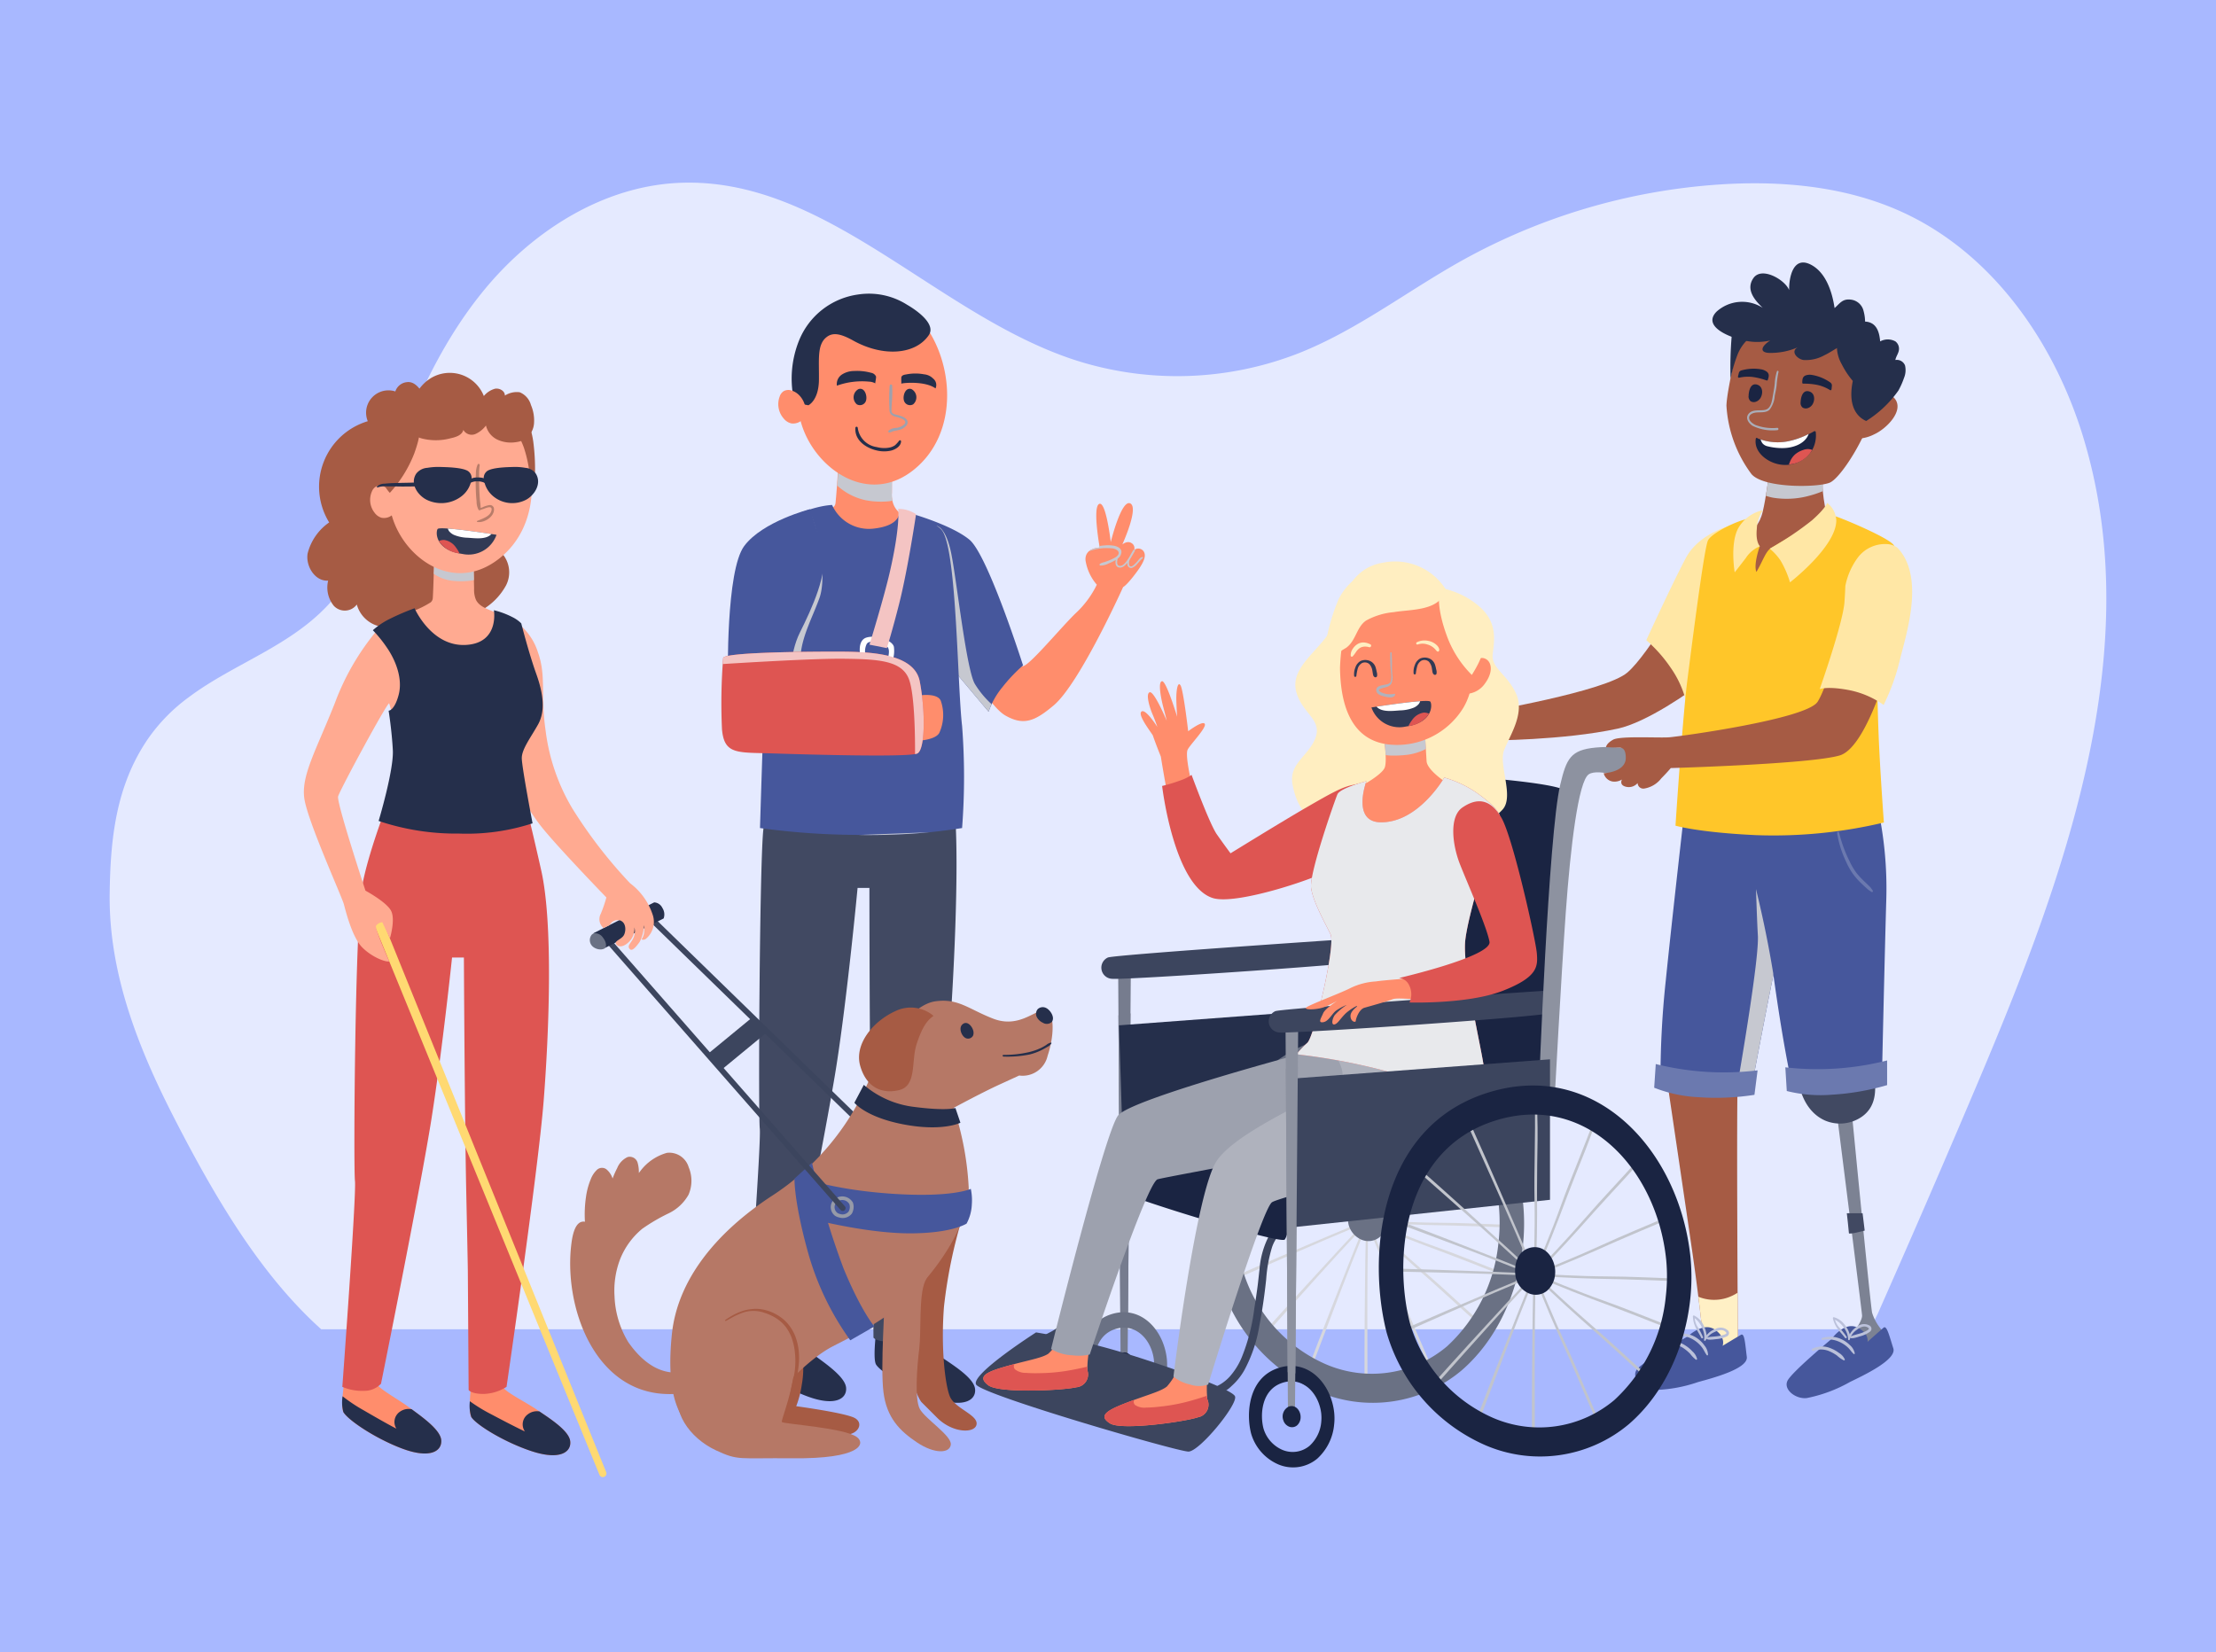 <svg xmlns="http://www.w3.org/2000/svg" xmlns:xlink="http://www.w3.org/1999/xlink" width="295" height="220" viewBox="0 0 295 220">
  <defs>
    <clipPath id="clip-path">
      <rect id="Rectangle_454686" data-name="Rectangle 454686" width="265.802" height="172.368" fill="none"/>
    </clipPath>
    <clipPath id="clip-path-4">
      <rect id="Rectangle_454672" data-name="Rectangle 454672" width="8.245" height="35.595" fill="none"/>
    </clipPath>
    <clipPath id="clip-path-5">
      <rect id="Rectangle_454673" data-name="Rectangle 454673" width="7.766" height="4.139" fill="none"/>
    </clipPath>
    <clipPath id="clip-path-6">
      <rect id="Rectangle_454674" data-name="Rectangle 454674" width="4.185" height="7.892" fill="none"/>
    </clipPath>
    <clipPath id="clip-path-7">
      <rect id="Rectangle_454675" data-name="Rectangle 454675" width="7.175" height="3.039" fill="none"/>
    </clipPath>
    <clipPath id="clip-path-8">
      <rect id="Rectangle_454676" data-name="Rectangle 454676" width="9.851" height="24.757" fill="none"/>
    </clipPath>
    <clipPath id="clip-path-9">
      <rect id="Rectangle_454677" data-name="Rectangle 454677" width="7.373" height="5.989" fill="none"/>
    </clipPath>
    <clipPath id="clip-path-10">
      <rect id="Rectangle_454678" data-name="Rectangle 454678" width="2.587" height="6.398" fill="none"/>
    </clipPath>
    <clipPath id="clip-path-11">
      <rect id="Rectangle_454679" data-name="Rectangle 454679" width="7.724" height="24.701" fill="none"/>
    </clipPath>
    <clipPath id="clip-path-12">
      <rect id="Rectangle_454680" data-name="Rectangle 454680" width="9.398" height="0.365" fill="none"/>
    </clipPath>
    <clipPath id="clip-path-13">
      <rect id="Rectangle_454681" data-name="Rectangle 454681" width="5.443" height="4.301" fill="none"/>
    </clipPath>
    <clipPath id="clip-path-14">
      <rect id="Rectangle_454682" data-name="Rectangle 454682" width="27.042" height="40.215" fill="none"/>
    </clipPath>
    <clipPath id="clip-path-15">
      <rect id="Rectangle_454683" data-name="Rectangle 454683" width="5.575" height="3.244" fill="none"/>
    </clipPath>
    <clipPath id="clip-path-16">
      <rect id="Rectangle_454684" data-name="Rectangle 454684" width="2.519" height="5.99" fill="none"/>
    </clipPath>
  </defs>
  <g id="img66" transform="translate(-179.711 -21026)">
    <path id="Path_991368" data-name="Path 991368" d="M0,0H295V220H0Z" transform="translate(179.711 21026)" fill="#a8b8ff"/>
    <g id="Group_1182207" data-name="Group 1182207" transform="translate(194.311 21050.316)">
      <g id="Group_1182250" data-name="Group 1182250" clip-path="url(#clip-path)">
        <g id="Group_1182208" data-name="Group 1182208">
          <g id="Group_1182207-2" data-name="Group 1182207" clip-path="url(#clip-path)">
            <path id="Path_991188" data-name="Path 991188" d="M262.725,33.887C258.892,21.3,250.711,9.5,238.762,3.983,231.166.474,222.553-.307,214.2.254a81.775,81.775,0,0,0-34.282,10.175c-7.2,4.028-13.829,9.167-21.493,12.229a44.349,44.349,0,0,1-30.15.89C109.88,17.43,95.3-.748,75.923.025,65.808.427,56.482,6.312,50.012,14.1s-10.424,17.341-13.58,26.96c-1.617,4.93-3.125,10.061-6.405,14.081-5.218,6.394-13.195,8.653-19.508,13.38A23.426,23.426,0,0,0,5.067,74.1C.822,80.338.091,87.372,0,94.707c-.127,10.609,3.83,20.559,8.595,29.848,5.884,11.472,11.823,21.146,19.565,28.112H234.219a16.258,16.258,0,0,0,1.483-2.818q6.6-14.92,12.959-29.945c11.57-27.335,22.708-57.621,14.063-86.017" transform="translate(0 0)" fill="#e5eaff"/>
          </g>
        </g>
        <g id="Group_1182249" data-name="Group 1182249">
          <g id="Group_1182248" data-name="Group 1182248" clip-path="url(#clip-path)">
            <path id="Path_991189" data-name="Path 991189" d="M523.412,282.9s3.223,25.5,3.293,26.342-1.472,2.8-2.522,4.063,1.121,1.261,3.013.841a5.12,5.12,0,0,0,2.942-2.172,6.4,6.4,0,0,1-2.1-3.083c-.28-1.611-2.662-26.272-2.662-26.272Z" transform="translate(-293.422 -158.435)" fill="#7c8293"/>
            <path id="Path_991190" data-name="Path 991190" d="M511.932,272.013s.5,3.413,3.433,4.694a5.111,5.111,0,0,0,4.888-.528c1.8-1.276,1.948-3.322,1.627-5.356Z" transform="translate(-286.986 -151.821)" fill="#414962"/>
            <path id="Path_991191" data-name="Path 991191" d="M471.515,267.523s2.522,17.024,3.468,23.539,1.471,11.664,1.471,11.664,2.207,2.032,3.153,1.822,1.471-1.822,1.471-1.822-.21-32.682,0-34.363-2.312-2.837-4.834-2.732a9.237,9.237,0,0,0-4.729,1.892" transform="translate(-264.329 -148.908)" fill="#a65b44"/>
            <path id="Path_991192" data-name="Path 991192" d="M485.128,337.043a5.539,5.539,0,0,1-3.822-.143c.415,3.311.637,5.487.637,5.487s2.207,2.031,3.152,1.821,1.471-1.821,1.471-1.821-.015-2.44-.034-6.017a6.249,6.249,0,0,1-1.405.674" transform="translate(-269.817 -188.567)" fill="#fff0c5"/>
            <path id="Path_991193" data-name="Path 991193" d="M469.182,348.027s2.031-1.962,3.572-.911,1.051,2.172,1.051,2.172,1.962-1.191,2.452-1.471.561,1.331.771,2.942-4.764,2.872-6.515,3.363a19.09,19.09,0,0,1-6.025,1.051c-1.474-.105-2.872-1.682-2.1-2.732s6.8-4.414,6.8-4.414" transform="translate(-259.088 -194.418)" fill="#46579c"/>
            <path id="Path_991194" data-name="Path 991194" d="M471.749,351.63a2.748,2.748,0,0,1,2.149.465,5.151,5.151,0,0,1,.845.718,3.878,3.878,0,0,0,.761.777.106.106,0,0,0,.158-.091,1.928,1.928,0,0,0-.607-1,4.626,4.626,0,0,0-.986-.817,2.957,2.957,0,0,0-2.41-.38.169.169,0,0,0,.09.325" transform="translate(-264.342 -196.877)" fill="#bbc1da"/>
            <path id="Path_991195" data-name="Path 991195" d="M475.254,349.033a3.643,3.643,0,0,1,2.257.746,4.063,4.063,0,0,1,.846.844c.236.316.371.7.616,1,.054.068.149,0,.156-.065a2.037,2.037,0,0,0-.463-1.214,3.885,3.885,0,0,0-.934-.946,3.46,3.46,0,0,0-2.513-.63c-.148.021-.112.266.036.261" transform="translate(-266.352 -195.501)" fill="#bbc1da"/>
            <path id="Path_991196" data-name="Path 991196" d="M481,346.143a11.956,11.956,0,0,0-.658-1.272,2.5,2.5,0,0,1-.461-1.46l-.176.072a3.176,3.176,0,0,1,1.116,1.313,3.329,3.329,0,0,1,.3.87,2.316,2.316,0,0,1,.039.42,1.272,1.272,0,0,1-.031.406l.229.063a2.238,2.238,0,0,1,1.152-1.084c.433-.225,1.039-.425,1.453-.064a.563.563,0,0,1,.137.155c.021.04.013.063.018.053a.541.541,0,0,1-.283.191,4.783,4.783,0,0,1-1.2.239c-.221.024-.443.038-.663.063a1.53,1.53,0,0,0-.274.046.733.733,0,0,0-.1.038c-.048.023-.12.022-.016.015-.142.009-.143.231,0,.222-.071,0,.012.009.041.017a1.052,1.052,0,0,0,.117.023,1.6,1.6,0,0,0,.29.008c.239-.007.479-.038.716-.069a3.868,3.868,0,0,0,1.4-.355.492.492,0,0,0,.108-.848,1.444,1.444,0,0,0-1.632-.142,2.5,2.5,0,0,0-1.495,1.427.119.119,0,0,0,.229.063,1.944,1.944,0,0,0,.109-.42,2.1,2.1,0,0,0-.027-.474,3.569,3.569,0,0,0-.331-1,2.7,2.7,0,0,0-1.307-1.4.12.12,0,0,0-.152.116,3.721,3.721,0,0,0,.349,1.459c.225.485.536.924.766,1.406.063.132.3.037.24-.1" transform="translate(-268.884 -192.428)" fill="#bbc1da"/>
            <path id="Path_991197" data-name="Path 991197" d="M514.04,348.185s1.641-2.3,3.347-1.546,1.429,1.944,1.429,1.944,1.712-1.528,2.143-1.893.794,1.207,1.294,2.753-4.162,3.692-5.794,4.493a19.1,19.1,0,0,1-5.733,2.13c-1.469.165-3.131-1.131-2.564-2.3s5.878-5.577,5.878-5.577" transform="translate(-284.809 -194.239)" fill="#46579c"/>
            <path id="Path_991198" data-name="Path 991198" d="M515.839,353.257a2.748,2.748,0,0,1,2.2.066,5.109,5.109,0,0,1,.962.552,3.891,3.891,0,0,0,.889.625c.07.023.162-.038.139-.118a1.929,1.929,0,0,0-.779-.87,4.622,4.622,0,0,0-1.118-.624,2.957,2.957,0,0,0-2.439.065.169.169,0,0,0,.147.3" transform="translate(-289.042 -197.698)" fill="#bbc1da"/>
            <path id="Path_991199" data-name="Path 991199" d="M518.788,350.125a3.64,3.64,0,0,1,2.355.323,4.056,4.056,0,0,1,.985.675c.29.267.492.62.788.875.066.057.148-.022.141-.092a2.038,2.038,0,0,0-.676-1.11,3.883,3.883,0,0,0-1.091-.76,3.457,3.457,0,0,0-2.585-.163c-.143.047-.062.283.082.25" transform="translate(-290.741 -196.039)" fill="#bbc1da"/>
            <path id="Path_991200" data-name="Path 991200" d="M523.9,346.414a12,12,0,0,0-.879-1.131,2.506,2.506,0,0,1-.719-1.352l-.16.1a3.177,3.177,0,0,1,1.336,1.088,3.363,3.363,0,0,1,.449.8,2.331,2.331,0,0,1,.115.406,1.286,1.286,0,0,1,.043.4l.236.02a2.24,2.24,0,0,1,.935-1.275c.384-.3.943-.607,1.417-.327a.557.557,0,0,1,.163.127c.028.036.024.06.028.048-.027.092-.143.178-.244.24a4.787,4.787,0,0,1-1.139.454c-.213.063-.428.118-.64.182a1.537,1.537,0,0,0-.261.095.729.729,0,0,0-.091.055c-.044.032-.115.044-.013.018-.138.035-.1.253.04.218-.069.017.014.007.044.009a.975.975,0,0,0,.119,0,1.635,1.635,0,0,0,.287-.044c.234-.051.464-.125.691-.2a3.86,3.86,0,0,0,1.316-.6.492.492,0,0,0-.048-.853,1.443,1.443,0,0,0-1.631.157,2.5,2.5,0,0,0-1.21,1.675.118.118,0,0,0,.236.02,1.949,1.949,0,0,0,.031-.432,2.1,2.1,0,0,0-.113-.461,3.575,3.575,0,0,0-.507-.92,2.7,2.7,0,0,0-1.54-1.139.121.121,0,0,0-.128.142,3.717,3.717,0,0,0,.609,1.371c.31.436.695.811,1.009,1.243.086.118.3-.018.217-.143" transform="translate(-292.665 -192.733)" fill="#bbc1da"/>
            <path id="Path_991201" data-name="Path 991201" d="M473.052,189.509s-1.682,14.712-2.522,22.979a121.716,121.716,0,0,0-.7,13.871s1.716,1.016,6.621,1.016,5.464-.421,5.464-.421,3.188-17.269,4.589-22.734,1.821-14.432,1.821-14.432Z" transform="translate(-263.379 -106.238)" fill="#46579c"/>
            <g id="Group_1182211" data-name="Group 1182211" transform="translate(216.537 85.443)" style="mix-blend-mode: multiply;isolation: isolate">
              <g id="Group_1182210" data-name="Group 1182210">
                <g id="Group_1182209" data-name="Group 1182209" clip-path="url(#clip-path-4)">
                  <path id="Path_991202" data-name="Path 991202" d="M494.794,229.725s3.187-17.269,4.589-22.734a77.6,77.6,0,0,0,1.658-11.867l-5.791-.674c-.07.35.21,11.28.421,14.782.178,2.966-2.155,16.679-2.875,20.812a5.35,5.35,0,0,0,2-.321" transform="translate(-492.795 -194.451)" fill="#c6c8d0"/>
                </g>
              </g>
            </g>
            <path id="Path_991203" data-name="Path 991203" d="M468.138,267.075a37.485,37.485,0,0,0,13.556.841l-.42,3.258a33.062,33.062,0,0,1-7.461.315,18.461,18.461,0,0,1-5.885-1.261Z" transform="translate(-262.318 -149.721)" fill="#6b79af"/>
            <path id="Path_991204" data-name="Path 991204" d="M511.441,188.661s-14.642-.561-15.272,2.522l-3.608-.981a143.52,143.52,0,0,1,5.009,20.737c1.261,9.248,2.382,14.292,2.382,14.292s7.426.07,9.108-.35,3.013-.771,3.013-.771.35-15.763.56-22.839a50.793,50.793,0,0,0-1.191-12.611" transform="translate(-276.127 -105.74)" fill="#46579c"/>
            <path id="Path_991205" data-name="Path 991205" d="M443.726,121.19s-5.254,9.458-8.2,11.98-19.021,5.254-19.021,5.254l.631,3.783s9.878,0,17.129-1.576c3.822-.831,9.563-4.834,11.559-6.41s.736-11.244.21-12.085-2.312-.946-2.312-.946" transform="translate(-233.492 -67.938)" fill="#a65b44"/>
            <path id="Path_991206" data-name="Path 991206" d="M477.411,103.492s-4.729.946-6.621,4.519-5.254,10.929-5.254,10.929a18.83,18.83,0,0,1,3.258,3.678,13.407,13.407,0,0,1,2.1,4.729s5.149-6.831,6.621-10.509.315-13.346.315-13.346" transform="translate(-260.977 -58.017)" fill="#ffe7a5"/>
            <path id="Path_991207" data-name="Path 991207" d="M499.2,87.506s-.366,2.927-.805,4.757-1.317,2.269-1.317,2.269-1.592,5.274.529,6.372,9.57-7.03,9.57-7.03-1.1-4.391-.732-5.782-.146-1.683-.146-1.683Z" transform="translate(-278.339 -48.44)" fill="#a65b44"/>
            <g id="Group_1182214" data-name="Group 1182214" transform="translate(220.475 37.968)" style="mix-blend-mode: multiply;isolation: isolate">
              <g id="Group_1182213" data-name="Group 1182213">
                <g id="Group_1182212" data-name="Group 1182212" clip-path="url(#clip-path-5)">
                  <path id="Path_991208" data-name="Path 991208" d="M502.783,90.4a11.36,11.36,0,0,0,4.832-.293,13.211,13.211,0,0,0,1.733-.591,4.749,4.749,0,0,1,.044-1.429c.366-1.391-.146-1.683-.146-1.683l-7.1,1.1s-.157,1.254-.388,2.633a7.35,7.35,0,0,0,1.025.265" transform="translate(-501.758 -86.407)" fill="#c6c8d0"/>
                </g>
              </g>
            </g>
            <path id="Path_991209" data-name="Path 991209" d="M492.23,40.352s-2.342,9.148-2.415,11.782a16.907,16.907,0,0,0,3.342,9.122c1.683,1.9,8.88,1.782,10.416,1.124s5.122-6.44,5.781-9.953.439-7.611-3-10.538-14.124-1.537-14.124-1.537" transform="translate(-274.586 -22.436)" fill="#a65b44"/>
            <path id="Path_991210" data-name="Path 991210" d="M529.8,65.868s2.854-2.708,4.171-1.1-1.1,4.025-2.708,4.757a5.22,5.22,0,0,1-2.635.586Z" transform="translate(-296.344 -36.024)" fill="#a65b44"/>
            <path id="Path_991211" data-name="Path 991211" d="M494.448,42.424a5.663,5.663,0,0,0-2.415,2.69,19.606,19.606,0,0,0-.988,3.348,49.061,49.061,0,0,1,.22-6.421,2.545,2.545,0,0,1,2.36-2.141c.494,0,.823,2.525.823,2.525" transform="translate(-275.267 -22.367)" fill="#252f4b"/>
            <path id="Path_991212" data-name="Path 991212" d="M532.354,47.934a1.173,1.173,0,0,0-1.282-.717c.08-.462.416-.867.474-1.335a1.237,1.237,0,0,0-.464-1.138,2.1,2.1,0,0,0-2.035,0c-.08-.954-.318-2.094-1.305-2.493-1.365-.551-2.919.562-3.729,1.544a2.8,2.8,0,0,0-.718,1.875,4.878,4.878,0,0,0,.651,2.136,10.774,10.774,0,0,0,1.459,2.2c-.666,3.271.491,4.76,1.78,5.336a14.885,14.885,0,0,0,4.288-4.049,10.329,10.329,0,0,0,.743-1.666,2.713,2.713,0,0,0,.138-1.7" transform="translate(-293.356 -23.604)" fill="#252f4b"/>
            <path id="Path_991213" data-name="Path 991213" d="M505.675,30.6a1.964,1.964,0,0,0-1.716-1.46c-1.082-.116-1.416.488-2.128,1.128-.306-2.077-1.122-4.735-3.168-5.784-2.35-1.2-2.908,1.7-2.883,3.389-.537-1.374-3.659-3.187-4.76-1.588-1.085,1.575.293,3.037,1.244,3.952a5.079,5.079,0,0,0-6.147.509c-2,2.045,1.986,3.477,3.5,3.794a7.778,7.778,0,0,0,3.649.044c-1.208.76-1.611,1.734.227,1.654a9.019,9.019,0,0,0,3.579-.808c-1.237.517-.262,1.618.616,1.752a5.053,5.053,0,0,0,2.79-.634c1.385-.647,2.795-2.015,4.446-1.555l-.293.732a5.676,5.676,0,0,0,1.043-5.127" transform="translate(-272.206 -13.567)" fill="#252f4b"/>
            <g id="Group_1182217" data-name="Group 1182217" transform="translate(217.983 25.062)" style="mix-blend-mode: multiply;isolation: isolate">
              <g id="Group_1182216" data-name="Group 1182216">
                <g id="Group_1182215" data-name="Group 1182215" clip-path="url(#clip-path-6)">
                  <path id="Path_991214" data-name="Path 991214" d="M500.047,57.115a6.8,6.8,0,0,0-.285,1.621c-.047.5-.139.991-.229,1.488-.127.7-.223,1.835-1.071,2.009-.671.138-1.581-.1-2.114.447-.571.585-.107,1.291.448,1.663a6.046,6.046,0,0,0,3.306.586.153.153,0,0,0,0-.307,6.4,6.4,0,0,1-2.952-.4c-.328-.174-.759-.475-.8-.88-.043-.485.463-.694.852-.75.593-.084,1.389.072,1.867-.379a3.4,3.4,0,0,0,.691-1.849c.088-.446.191-.884.244-1.336a13.762,13.762,0,0,1,.259-1.854.114.114,0,0,0-.22-.061" transform="translate(-496.086 -57.036)" fill="#aaaeb9"/>
                </g>
              </g>
            </g>
            <path id="Path_991215" data-name="Path 991215" d="M516.7,60.073c.018-.225.014-.174.035-.375a.483.483,0,0,0-.193-.443,5.953,5.953,0,0,0-2.495-1.022,1.682,1.682,0,0,0-.818.076c-.425.175-.431.58-.437.981a.088.088,0,0,0,.067.086.041.041,0,0,0,.038.024,9.1,9.1,0,0,1,1.891.166,5.35,5.35,0,0,1,1.689.684c.11.066.206.027.223-.177" transform="translate(-287.47 -32.635)" fill="#1a2442"/>
            <path id="Path_991216" data-name="Path 991216" d="M493.485,57.565a5.355,5.355,0,0,1,1.82-.088,9.138,9.138,0,0,1,1.84.468.041.041,0,0,0,.044-.01.088.088,0,0,0,.091-.059c.127-.381.256-.765-.088-1.071a1.685,1.685,0,0,0-.747-.342,5.945,5.945,0,0,0-2.692.141.482.482,0,0,0-.329.355c-.047.2-.034.147-.091.366-.052.2.026.267.152.241" transform="translate(-276.551 -31.597)" fill="#1a2442"/>
            <path id="Path_991217" data-name="Path 991217" d="M512.293,64.649a.775.775,0,0,0,.275.723.838.838,0,0,0,.669.068,1.153,1.153,0,0,0,.534-.358c.424-.488.532-1.591-.322-1.862-.958-.3-1.147.957-1.156,1.428" transform="translate(-287.188 -35.415)" fill="#1a2442"/>
            <path id="Path_991218" data-name="Path 991218" d="M496.537,62.63a.806.806,0,0,0,.275.742.819.819,0,0,0,.669.07,1.155,1.155,0,0,0,.534-.367c.424-.5.532-1.632-.322-1.911-.958-.312-1.147.982-1.156,1.465" transform="translate(-278.356 -34.262)" fill="#1a2442"/>
            <path id="Path_991219" data-name="Path 991219" d="M506.653,75.4a.151.151,0,0,0-.219-.089,11.818,11.818,0,0,1-3.63,1.364,7.059,7.059,0,0,1-3.876-.41c-.07-.093-.233-.111-.257.033-.281,1.7,1.368,3,2.851,3.362a4.266,4.266,0,0,0,4.528-1.639,4,4,0,0,0,.6-2.621" transform="translate(-279.534 -42.207)" fill="#1a2442"/>
            <path id="Path_991220" data-name="Path 991220" d="M500.354,77.335a1.212,1.212,0,0,0,.761.474,7.755,7.755,0,0,0,2.034.232c1.337-.01,2.94-.559,3.409-1.875a10.543,10.543,0,0,1-2.9,1,7.138,7.138,0,0,1-3.5-.27,2.394,2.394,0,0,0,.2.442" transform="translate(-280.384 -42.699)" fill="#fff"/>
            <path id="Path_991221" data-name="Path 991221" d="M510.655,80.847a3.089,3.089,0,0,0-1.142.635,2.7,2.7,0,0,0-.672,1.033c-.035.09-.071.178-.106.268a3.888,3.888,0,0,0,2.974-1.717c.042-.073.083-.15.123-.228a1.606,1.606,0,0,0-1.178.009" transform="translate(-285.194 -45.256)" fill="#de5552"/>
            <path id="Path_991222" data-name="Path 991222" d="M485.594,104.992s-.858,2.4-.438,3.38c.788-1.314,1.2-2.635,1.839-3.1a64.216,64.216,0,0,1,8.3-4.414c.235-.087,8.486,3.311,8.2,4.151a97.564,97.564,0,0,0-2,10.771c-.42,3.678-.21,11.454,0,15.868s.631,10.088.631,10.088a63.489,63.489,0,0,1-17.024,1.681c-7.675-.357-10.719-1.261-10.719-1.261s.946-14.4,1.576-19.336,2.207-17.339,2.732-18.6,6.054-3.682,5.99-2.732c-.175,2.592.911,3.5.911,3.5" transform="translate(-265.938 -56.54)" fill="#ffc629"/>
            <path id="Path_991223" data-name="Path 991223" d="M502.924,103.13a41.5,41.5,0,0,0,5.64-3.783c1.892-1.681,2-2.312,2-2.312a3.1,3.1,0,0,1,1.226,2.382c-.07,3.5-6.165,8.2-6.165,8.2a12.67,12.67,0,0,0-1.261-2.908,7.293,7.293,0,0,0-1.436-1.576" transform="translate(-281.936 -54.397)" fill="#ffe7a5"/>
            <path id="Path_991224" data-name="Path 991224" d="M495.444,104.066a4.076,4.076,0,0,0-1.892,1.576c-1.051,1.366-1.471,1.892-1.471,1.892s-.631-3.678.421-5.78a4.933,4.933,0,0,1,3.328-2.487,4.785,4.785,0,0,0-.806,2.487c-.175,1.787.421,2.312.421,2.312" transform="translate(-275.753 -55.649)" fill="#ffe7a5"/>
            <path id="Path_991225" data-name="Path 991225" d="M507.659,266.9a37.5,37.5,0,0,0,13.551-.915l0,3.285a33.048,33.048,0,0,1-7.358,1.275,18.443,18.443,0,0,1-6-.491Z" transform="translate(-284.591 -149.11)" fill="#6b79af"/>
            <path id="Path_991226" data-name="Path 991226" d="M523.351,196.865a13.458,13.458,0,0,0,1.148,3.719,9.765,9.765,0,0,0,.882,1.619,9.6,9.6,0,0,0,1.092,1.266c.219.218.446.426.675.635q.174.16.354.313a.736.736,0,0,0,.119.077.871.871,0,0,1,.092.069,2.246,2.246,0,0,0,.228.144.118.118,0,0,0,.16-.16,1.843,1.843,0,0,0-.118-.189,1.933,1.933,0,0,1-.121-.163,1.129,1.129,0,0,0-.155-.176c-.052-.054-.1-.108-.157-.16-.193-.189-.389-.376-.584-.562s-.39-.38-.576-.579c-.091-.1-.179-.2-.265-.3-.042-.05-.084-.1-.125-.15l-.061-.077-.027-.035-.018-.023a9.434,9.434,0,0,1-.909-1.554,17.4,17.4,0,0,1-.75-1.732,16.893,16.893,0,0,1-.623-2.054.137.137,0,0,0-.167-.095.139.139,0,0,0-.095.167" transform="translate(-293.386 -110.266)" fill="#6b79af"/>
            <path id="Path_991227" data-name="Path 991227" d="M528.384,312.276l.28,2.312s-2.1.561-2.1.351-.28-2.662-.28-2.662Z" transform="translate(-295.031 -175.06)" fill="#414962"/>
            <path id="Path_991228" data-name="Path 991228" d="M263.214,115.527s1.331,3.013,2.032,3.293,4.877-4.826,7.084-7a12.74,12.74,0,0,0,2.872-3.853,6.422,6.422,0,0,1-1.506-3.258c-.105-1.681,1.892-1.681,1.892-1.681s-.981-5.395-.07-5.815,1.541,5.08,1.541,5.08,1.4-5.71,2.592-5.149-1.051,5.464-1.051,5.464.666-.56,1.226-.175a.772.772,0,0,1,.35.91.88.88,0,0,1,1.226.14c.49.666,0,1.646-1.156,3.153s-1.541,1.646-1.541,1.646-5.782,12.853-9.249,15.761c-2.444,2.049-3.956,2.769-6.443,1.333s-6.515-9.247-6.515-9.247,5.911-1.409,6.717-.6" transform="translate(-143.791 -54.437)" fill="#ff8d6c"/>
            <path id="Path_991229" data-name="Path 991229" d="M242.147,100.064s5.6,1.541,8.056,3.573,7.134,16.734,7.134,16.734a21.352,21.352,0,0,0-2.74,2.889,10.513,10.513,0,0,0-1.845,3.279s-6.612-7.839-8.153-9.8-2.452-16.674-2.452-16.674" transform="translate(-135.746 -56.095)" fill="#46579c"/>
            <g id="Group_1182220" data-name="Group 1182220" transform="translate(130.387 48.287)" style="mix-blend-mode: multiply;isolation: isolate">
              <g id="Group_1182219" data-name="Group 1182219">
                <g id="Group_1182218" data-name="Group 1182218" clip-path="url(#clip-path-7)">
                  <path id="Path_991230" data-name="Path 991230" d="M303.167,112.339c.133-.146.26-.3.4-.442a1.433,1.433,0,0,1,.3-.272c.076-.044.047-.182-.047-.174-.24.021-.41.268-.557.436a4.656,4.656,0,0,1-.663.691c-.189.143-.437.211-.538-.07a1.1,1.1,0,0,1,.128-.787c.231-.356.437-.73.646-1.1a.1.1,0,0,0-.036-.152c-.038.022-.065.04-.065.04s.007-.022.015-.051a.109.109,0,0,0-.116.045c-.267.392-.462.833-.726,1.228-.226.338-.587.885-1.045.9s-.451-.478-.322-.978a1.1,1.1,0,0,0,.493-.961c-.06-.424-.518-.64-.889-.724a4.634,4.634,0,0,0-1.329-.066c-.236.016-.471.046-.706.085.022.128.036.2.036.2a2.51,2.51,0,0,0-1.41.47.081.081,0,0,0,.069,0,6.617,6.617,0,0,1,2.866-.371,1.353,1.353,0,0,1,.881.33c.323.4-.08.746-.427.942a6.546,6.546,0,0,1-.825.38c-.186.073-.376.139-.567.2a1.671,1.671,0,0,0-.548.208c-.079.061-.093.216.031.239a2.3,2.3,0,0,0,1.142-.294,5.543,5.543,0,0,0,.839-.4c.029-.018.059-.038.089-.058-.01.052-.026.1-.032.155-.041.345.029.75.418.848.474.12.881-.279,1.156-.62a.944.944,0,0,0,.009.259.494.494,0,0,0,.59.427,1.713,1.713,0,0,0,.743-.576" transform="translate(-296.734 -109.89)" fill="#c6c8d0"/>
                </g>
              </g>
            </g>
            <g id="Group_1182223" data-name="Group 1182223" transform="translate(107.537 45.685)" style="mix-blend-mode: multiply;isolation: isolate">
              <g id="Group_1182222" data-name="Group 1182222">
                <g id="Group_1182221" data-name="Group 1182221" clip-path="url(#clip-path-8)">
                  <path id="Path_991231" data-name="Path 991231" d="M254.583,127.71a12.43,12.43,0,0,1-2.2-2.66c-1.156-1.892-2.444-14-3.179-17.507s-1.962-3.573-1.962-3.573L245.277,108a39.934,39.934,0,0,0-.545,5.76c.363,2.458.8,4.518,1.316,5.169,1.541,1.962,8.153,9.8,8.153,9.8s.131-.4.382-1.018" transform="translate(-244.732 -103.97)" fill="#c6c8d0"/>
                </g>
              </g>
            </g>
            <path id="Path_991232" data-name="Path 991232" d="M193.606,342.505s-.839,4.623-.35,5.464c.631,1.086,4.294,3.541,7.846,4.869,3.748,1.4,5.324.315,5.184-1.156s-2.872-3.293-4.273-4.344-4.2-2.557-4.414-3.258a5.766,5.766,0,0,1,.07-2.067s-3.573-2.242-4.063.49" transform="translate(-108.252 -191.246)" fill="#252f4b"/>
            <path id="Path_991233" data-name="Path 991233" d="M232.074,343.88s-.655,4.652-.133,5.474c.673,1.06,4.432,3.368,8.034,4.553,3.8,1.251,5.333.1,5.134-1.361s-3-3.176-4.443-4.17-4.3-2.388-4.54-3.079a5.762,5.762,0,0,1-.012-2.068s-3.659-2.1-4.041.652" transform="translate(-129.912 -191.982)" fill="#252f4b"/>
            <path id="Path_991234" data-name="Path 991234" d="M198.136,165.924a60.115,60.115,0,0,0-2.872,13.171c-.483,5.317-.66,37.793-.45,39.579s-1.681,27.428-1.681,27.428a6.763,6.763,0,0,0,2.942.526,3.022,3.022,0,0,0,2.207-.946s5.254-25.957,6.726-35.309,2.824-23.724,2.824-23.724h1.576s.014,23.829.224,33.6.21,10.4.21,10.4l.105,15.868s.315.526,2,.526a5.964,5.964,0,0,0,3.047-.946s4.2-28.689,4.939-38.042,1.385-23.588.906-30.787a71.334,71.334,0,0,0-1.471-11.84,43.856,43.856,0,0,1-12.991,1.643,32.107,32.107,0,0,1-8.237-1.153" transform="translate(-108.269 -92.741)" fill="#414962"/>
            <path id="Path_991235" data-name="Path 991235" d="M216.327,89.784a.829.829,0,0,0,.312-.551c.069-.576.544-6.179.285-6.189,1.83.069,5.306.125,7.136.194l.1.145c-.017,1.738,0,2.719-.017,4.457a3.622,3.622,0,0,0,.206,1.529,2.932,2.932,0,0,0,1.818,1.713c.074.034,1.46,4.547-1,5.7a7.171,7.171,0,0,1-5.434-.149c-2.2-.856-5.627-3.706-5.655-5.656a8.692,8.692,0,0,0,2.241-1.194" transform="translate(-120.015 -46.554)" fill="#ff8d6c"/>
            <g id="Group_1182226" data-name="Group 1182226" transform="translate(96.824 36.49)" style="mix-blend-mode: multiply;isolation: isolate">
              <g id="Group_1182225" data-name="Group 1182225">
                <g id="Group_1182224" data-name="Group 1182224" clip-path="url(#clip-path-9)">
                  <path id="Path_991236" data-name="Path 991236" d="M220.352,86.863a8.144,8.144,0,0,0,3.873,1.989,10.839,10.839,0,0,0,2.847.146,4.556,4.556,0,0,0,.653-.1,5.383,5.383,0,0,1-.065-1.052c.017-1.738,0-2.719.017-4.457l-.1-.145c-1.83-.07-5.306-.125-7.136-.194a17.363,17.363,0,0,1-.084,3.818" transform="translate(-220.352 -83.045)" fill="#c6c8d0"/>
                </g>
              </g>
            </g>
            <path id="Path_991237" data-name="Path 991237" d="M213.535,35.855a8.69,8.69,0,0,1,10.2.723,9.669,9.669,0,0,1,.748.752c4.722,5.275,5.654,15.432-.863,20.428s-14.195-1.278-15.105-7.871c-.588-4.26.064-9.395,3.212-12.611a8.934,8.934,0,0,1,1.812-1.422" transform="translate(-116.781 -19.366)" fill="#ff8d6c"/>
            <path id="Path_991238" data-name="Path 991238" d="M208.848,48.488s1.366-.631,1.4-3.363-.272-4.7,1.016-5.71c.805-.631,1.806-.51,3.538.455,3.958,2.207,8.285,1.909,10.071-.718.975-1.435-1.488-3.236-2.89-4.046a9.471,9.471,0,0,0-6.516-1.366,9.935,9.935,0,0,0-7.882,6.165,13.548,13.548,0,0,0-.7,7.706c.035.6,1.961.876,1.961.876" transform="translate(-115.829 -18.846)" fill="#252f4b"/>
            <path id="Path_991239" data-name="Path 991239" d="M202.758,63.668a1.327,1.327,0,0,1,.533-.691,1.352,1.352,0,0,1,1.113-.055,2.476,2.476,0,0,1,.992.658,3.076,3.076,0,0,1,.769,2.632,1.762,1.762,0,0,1-1.876,1.065,1.846,1.846,0,0,1-.99-.628,2.9,2.9,0,0,1-.541-2.98" transform="translate(-113.554 -35.221)" fill="#ff8d6c"/>
            <path id="Path_991240" data-name="Path 991240" d="M222.566,57.062a3.023,3.023,0,0,0-1.62.478,1.516,1.516,0,0,0-.66,1.477,9.872,9.872,0,0,1,4.283-.537,1.836,1.836,0,0,1,.833.231c-.044-.028.147-.8.087-.932a.875.875,0,0,0-.644-.476,7.086,7.086,0,0,0-2.278-.241" transform="translate(-123.477 -31.983)" fill="#252f4b"/>
            <g id="Group_1182229" data-name="Group 1182229" transform="translate(103.639 26.874)" style="mix-blend-mode: multiply;isolation: isolate">
              <g id="Group_1182228" data-name="Group 1182228">
                <g id="Group_1182227" data-name="Group 1182227" clip-path="url(#clip-path-10)">
                  <path id="Path_991241" data-name="Path 991241" d="M236.059,61.317a22.932,22.932,0,0,0-.021,3.209.924.924,0,0,0,.2.623,1.531,1.531,0,0,0,.685.324c.393.116,1.609.392,1.073.992a1.873,1.873,0,0,1-1.133.481,1.493,1.493,0,0,0-.973.392c-.083.112.054.239.166.216.2-.042.383-.152.584-.2s.427-.085.638-.138a1.778,1.778,0,0,0,1-.578c.42-.531.022-.971-.5-1.194a5.547,5.547,0,0,0-.874-.27c-.321-.078-.576-.16-.6-.528a13.689,13.689,0,0,1,.072-1.406,18.06,18.06,0,0,0,.016-1.921.165.165,0,0,0-.33,0" transform="translate(-235.861 -61.159)" fill="#9da1ae"/>
                </g>
              </g>
            </g>
            <path id="Path_991242" data-name="Path 991242" d="M225.915,74.121c-.116,1.625,1.338,2.632,2.76,2.985a4.163,4.163,0,0,0,1.984.039c.567-.142,1.322-.566,1.336-1.237a.144.144,0,0,0-.243-.1,4.2,4.2,0,0,1-.559.621,1.944,1.944,0,0,1-.776.319,3.775,3.775,0,0,1-1.652-.074,2.962,2.962,0,0,1-2.534-2.551.158.158,0,0,0-.316,0" transform="translate(-126.643 -41.466)" fill="#252f4b"/>
            <path id="Path_991243" data-name="Path 991243" d="M226.032,62.511a1.237,1.237,0,0,0-.225,2.026.841.841,0,0,0,1.245-.578c.14-.6-.211-1.716-1.021-1.448" transform="translate(-126.345 -35.02)" fill="#252f4b"/>
            <path id="Path_991244" data-name="Path 991244" d="M242.839,57.945a1.936,1.936,0,0,1,1.219.568,1.087,1.087,0,0,1,.315,1.311c-1.34-1-4.3-.754-4.566-.631.047-.022-.038-.809.04-.935.154-.247.416-.26.707-.314a6.215,6.215,0,0,1,2.285,0" transform="translate(-134.434 -32.424)" fill="#252f4b"/>
            <path id="Path_991245" data-name="Path 991245" d="M241.575,62.511a1.237,1.237,0,0,1,.225,2.026.841.841,0,0,1-1.245-.578c-.14-.6.211-1.716,1.021-1.448" transform="translate(-134.837 -35.02)" fill="#252f4b"/>
            <path id="Path_991246" data-name="Path 991246" d="M206.624,97.673a5.366,5.366,0,0,0,5.464,3.153c3.993-.421,3.468-2.452,3.468-2.452s4.86,1.337,5.78,2.8c1.892,3.013,1.961,20.457,2.592,25.921a88.918,88.918,0,0,1,0,13.591,76.128,76.128,0,0,1-14.152.91,96.69,96.69,0,0,1-12.751-.91s.631-21.018.981-26.552.28-13.451.28-13.451,4.694-2.8,8.337-3.013" transform="translate(-110.452 -54.755)" fill="#46579c"/>
            <path id="Path_991247" data-name="Path 991247" d="M243.884,155.406c-.066-.128,2.627-.526,3.082.6a5.741,5.741,0,0,1-.21,4.309c-.666,1.086-3.573,1.051-3.573,1.051s1.366-4.659.7-5.955" transform="translate(-136.328 -87.022)" fill="#ff8d6c"/>
            <g id="Group_1182232" data-name="Group 1182232" transform="translate(87.162 43.566)" style="mix-blend-mode: multiply;isolation: isolate">
              <g id="Group_1182231" data-name="Group 1182231">
                <g id="Group_1182230" data-name="Group 1182230" clip-path="url(#clip-path-11)">
                  <path id="Path_991248" data-name="Path 991248" d="M198.364,123.849a29.454,29.454,0,0,0,3.615-.759c.911-.351.911-2.662,1.261-5.114s1.622-4.769,2.452-7.093c1.051-2.943-.19-9.48-1.429-11.735a29.266,29.266,0,0,0-5.227,2.364s.07,7.916-.28,13.451c-.112,1.773-.253,5.135-.393,8.886" transform="translate(-198.364 -99.148)" fill="#c6c8d0"/>
                </g>
              </g>
            </g>
            <g id="Group_1182235" data-name="Group 1182235" transform="translate(99.744 86.491)" style="mix-blend-mode: multiply;isolation: isolate">
              <g id="Group_1182234" data-name="Group 1182234">
                <g id="Group_1182233" data-name="Group 1182233" clip-path="url(#clip-path-12)">
                  <path id="Path_991249" data-name="Path 991249" d="M227,197.2a90.7,90.7,0,0,0,9.4-.358Z" transform="translate(-226.998 -196.837)" fill="#c6c8d0"/>
                </g>
              </g>
            </g>
            <path id="Path_991250" data-name="Path 991250" d="M198.217,98.948s-6.305,1.611-8.757,4.9-2.172,17.584-2.172,17.584,6.726.21,7.636.28.421-3.292,1.962-6.375,3.8-7.965,3.029-10.838-1.7-5.556-1.7-5.556" transform="translate(-104.987 -55.47)" fill="#46579c"/>
            <path id="Path_991251" data-name="Path 991251" d="M185.526,142.956a75.361,75.361,0,0,0-.158,9.51c.315,3.415,2.049,3.047,6.936,3.205s18.022.526,19.073,0,1.088-5.648.315-9.615c-.788-4.046-7.724-3.941-11.717-3.941s-14.292.105-14.449.841" transform="translate(-103.855 -79.669)" fill="#de5552"/>
            <path id="Path_991252" data-name="Path 991252" d="M227.321,140.131s-.471-2.059.844-2.431,3.424.372,3.622,1.24a4.138,4.138,0,0,1-.224,1.985s-.658-.094-.658-.169.5-1.34,0-1.836-2.376-1.033-2.748-.339a2.243,2.243,0,0,0-.145,1.5Z" transform="translate(-127.389 -77.139)" fill="#fff"/>
            <path id="Path_991253" data-name="Path 991253" d="M211.959,146.056c-.788-4.046-7.724-3.941-11.717-3.941s-14.292.105-14.449.841c0,0-.024.3-.057.811,2.252-.143,12.093-.752,16.082-.706,4.519.053,7.672.21,8.67,2.627.809,1.96.859,7.892.848,10.066a1.244,1.244,0,0,0,.307-.083c1.051-.526,1.088-5.648.315-9.616" transform="translate(-104.123 -79.669)" fill="#f4c4c3"/>
            <path id="Path_991254" data-name="Path 991254" d="M230.189,116.94s1.892-6.13,2.7-9.633c1.455-6.327,1.121-8.442,1.121-8.442a4.1,4.1,0,0,1,1.472.245,4.74,4.74,0,0,1,.91.455s-1.086,7.321-2.242,11.893c-.934,3.695-1.646,5.937-1.646,5.937Z" transform="translate(-129.043 -55.422)" fill="#f4c4c3"/>
            <path id="Path_991255" data-name="Path 991255" d="M181.406,257.751l5.818-4.786,1.944,2-6.071,5Z" transform="translate(-101.695 -141.811)" fill="#3c455e"/>
            <path id="Path_991256" data-name="Path 991256" d="M197.112,255.633a.379.379,0,0,1-.266-.108l-34.287-33.384a.381.381,0,1,1,.532-.546l34.287,33.384a.381.381,0,0,1-.266.654" transform="translate(-91.065 -124.165)" fill="#3c455e"/>
            <path id="Path_991257" data-name="Path 991257" d="M154.491,324.371c-.04.009.938-1.714-.1-1.25-1.658.282-4.414-.07-7.146-3.993a12.642,12.642,0,0,1-1.821-6.1,11.708,11.708,0,0,1,.737-4.905,10.041,10.041,0,0,1,2.958-4.073,24.707,24.707,0,0,1,3.5-2.049,6.024,6.024,0,0,0,2.659-2.486,4.64,4.64,0,0,0,.018-3.662,2.692,2.692,0,0,0-2.891-1.911,6.691,6.691,0,0,0-3.589,2.483c-.055.065-.1.137-.156.2a4.417,4.417,0,0,0-.149-1.32,1.091,1.091,0,0,0-1.352-.8,2.744,2.744,0,0,0-1.381,1.471,12.346,12.346,0,0,0-.611,1.383,2.613,2.613,0,0,0-.832-1.231.989.989,0,0,0-1.262.087,3.423,3.423,0,0,0-.823,1.264,9.515,9.515,0,0,0-.617,2.284,16.085,16.085,0,0,0-.148,3.352c-1.311-.238-1.665,1.881-1.788,2.811-1.1,8.278,2.922,19.949,12.8,20.133.781.015,2.548.02,2.883-.955a.592.592,0,0,0-.105-.623.831.831,0,0,0-.787-.117" transform="translate(-78.217 -164.766)" fill="#b67866"/>
            <path id="Path_991258" data-name="Path 991258" d="M249.462,313.033a65.081,65.081,0,0,0-2.522,12.12c-.42,5.464.14,10.3.771,11.91s3.713,2.452,3.573,3.713-3.152,1.261-5.254-.841l-2.1-2.1s-1.121-1.4-1.472-4.974a89.849,89.849,0,0,1,1.121-16.464c.561-2.1,5.885-3.363,5.885-3.363" transform="translate(-135.876 -175.485)" fill="#a65b44"/>
            <path id="Path_991259" data-name="Path 991259" d="M202.871,352.821a12.465,12.465,0,0,1,.105,4.992,13.116,13.116,0,0,1-.736,2.837s6.659.9,7.83,1.595.407,2.128-1.175,2.2-10.123-.849-10.123-.849a5.725,5.725,0,0,1-.893-4.519c.631-2.522.788-5.2.578-5.464s4.361-1.156,4.413-.788" transform="translate(-110.844 -197.741)" fill="#a65b44"/>
            <path id="Path_991260" data-name="Path 991260" d="M184.151,300.2s3.888-4.519,7.356-6.305,7.615-3.793,10.789-7.146c3.713-3.923,7.286-9.248,7.286-13.977a40.043,40.043,0,0,0-2-10.614s3.678-2,6.2-3.152l2.522-1.156a3.408,3.408,0,0,0,3.783-2.627c1.051-3.153.841-6.305-.525-6.1s-3.468,2.417-6.726,1.156-4.624-2.732-7.672-2.312-6.41,4.939-8.722,10.193a34.275,34.275,0,0,1-13.136,15.763c-7.356,4.834-12.505,11.139-13.241,18.39s.631,10.194,2.1,12.085,11.98-4.2,11.98-4.2" transform="translate(-95.225 -138.969)" fill="#b67866"/>
            <path id="Path_991261" data-name="Path 991261" d="M243.348,315.884s-2.732,4.694-3.573,6.585-.49,6.726-.771,8.967-.631,6.656.07,7.987,4.274,3.573,4.134,4.764-2.172,1.261-4.484-.28-4.063-3.293-4.484-6.726.21-11.349.21-14.432-.35-5.745.49-6.936,8.828-2.872,8.407.07" transform="translate(-131.233 -176.163)" fill="#b67866"/>
            <path id="Path_991262" data-name="Path 991262" d="M236.955,251.073a4.688,4.688,0,0,0-5.1-.631c-2.995,1.366-5.464,4.414-4.676,7.251s2.837,3.836,5.2,3.258,1.584-3.858,2.312-6.1c.736-2.259,1.366-3.153,2.259-3.783" transform="translate(-127.274 -140.129)" fill="#a65b44"/>
            <path id="Path_991263" data-name="Path 991263" d="M258.577,256.685a.747.747,0,0,0,.869-.376.96.96,0,0,0,.059-.452c-.043-.656-.849-1.708-1.532-.983-.481.51,0,1.642.6,1.81" transform="translate(-144.508 -142.744)" fill="#252f4b"/>
            <path id="Path_991264" data-name="Path 991264" d="M282.008,249.956a.985.985,0,0,0-1.12.141.97.97,0,0,0-.133,1.054,1.665,1.665,0,0,0,.8.76.981.981,0,0,0,1.2-.1c.46-.606-.2-1.585-.751-1.858" transform="translate(-157.336 -140.062)" fill="#252f4b"/>
            <path id="Path_991265" data-name="Path 991265" d="M270.643,262.447a14.916,14.916,0,0,0,3.445-.272,7.511,7.511,0,0,0,1.56-.559,8.816,8.816,0,0,0,.787-.431,1.414,1.414,0,0,0,.594-.5c.019-.039,0-.1-.055-.1a1.475,1.475,0,0,0-.634.316,7.283,7.283,0,0,1-.686.39,8.016,8.016,0,0,1-1.65.571,14.53,14.53,0,0,1-3.361.359.109.109,0,0,0,0,.218" transform="translate(-151.662 -146.087)" fill="#252f4b"/>
            <path id="Path_991266" data-name="Path 991266" d="M184.8,342.354c5.955,2.8.841,13.941,1.121,14.222s8.407.771,10.018,2.032c1.136.889.421,2.89-8.617,2.8-7.216-.07-7.146.35-10.159-1.051-3.612-1.68-6.025-5.324-4.834-8.407s5.678-12.795,12.47-9.6" transform="translate(-96.436 -191.564)" fill="#b67866"/>
            <path id="Path_991267" data-name="Path 991267" d="M186.542,342.851c.344-.165.667-.372,1.006-.55a8.4,8.4,0,0,1,.964-.436,4.326,4.326,0,0,1,3.133-.1q.256.078.506.178c.072.029.147.059.219.091q.134.059.265.123a6.156,6.156,0,0,1,.92.552l.1.076c-.038-.029.016.013.019.016l.048.039c.066.054.13.109.193.166.113.1.221.211.325.323.051.056.1.113.149.171.024.029.048.058.072.087l.035.044,0,0,.023.03c.09.12.174.243.254.37s.159.268.23.406q.051.1.1.2l.047.1.022.051.015.034c-.014-.033-.016-.036,0-.01a7.821,7.821,0,0,1,.492,1.787c.006.038.013.076.017.114-.008-.075,0-.009,0,.006s0,.038.007.057c.01.083.018.166.026.249.016.154.032.307.042.462.022.32.027.642.019.963s-.029.621-.063.93c0,.037-.008.075-.013.112,0,.018,0,.037-.007.056.006-.05,0,.012,0,.018q-.016.111-.035.222-.038.227-.085.453c-.068.328-.152.653-.222.981-.08.375-.143.754-.211,1.131a12.711,12.711,0,0,1-.587,2.237c-.062.164-.116.331-.174.5-.043.124.142.194.207.087a4.7,4.7,0,0,0,.438-1.043c.12-.377.22-.76.311-1.145s.186-.767.278-1.15.171-.74.265-1.107a13.255,13.255,0,0,0,.333-1.877,9.187,9.187,0,0,0,.027-1.932,8.043,8.043,0,0,0-.422-1.906,5.942,5.942,0,0,0-.97-1.708,5.443,5.443,0,0,0-1.571-1.3,5.912,5.912,0,0,0-2.144-.731,5.156,5.156,0,0,0-1.087-.008,5.983,5.983,0,0,0-1.109.2,8.415,8.415,0,0,0-2,.935,5.226,5.226,0,0,0-.475.319.074.074,0,0,0,.075.127" transform="translate(-104.514 -191.298)" fill="#a65b44"/>
            <path id="Path_991268" data-name="Path 991268" d="M207.479,299.089l2.329-2.119a107.381,107.381,0,0,0,4.2,14.082c2.312,5.622,4.1,7.724,4.1,7.724l-3.205,1.839a37.017,37.017,0,0,1-5.674-11.874c-1.857-6.748-1.751-9.651-1.751-9.651" transform="translate(-116.311 -166.48)" fill="#46579c"/>
            <path id="Path_991269" data-name="Path 991269" d="M208.861,306.417s8.141,2.26,14.5,2.26c5.622,0,7.549-1.3,7.549-1.3a5.883,5.883,0,0,0,.7-2.592,7.205,7.205,0,0,0-.14-2.032s-2.487,1.226-10.789.631c-8.234-.591-12.26-2.312-12.26-2.312a22.62,22.62,0,0,0,.438,5.341" transform="translate(-116.835 -168.782)" fill="#46579c"/>
            <path id="Path_991270" data-name="Path 991270" d="M221.4,307.986a1.629,1.629,0,0,0-2.707-.143,1.43,1.43,0,0,0,.363,1.938,1.742,1.742,0,0,0,.57.22,1.551,1.551,0,0,0,1.634-.51,1.519,1.519,0,0,0,.2-.513,1.649,1.649,0,0,0-.058-.991m-.431.872a1.014,1.014,0,0,1-.132.343,1.036,1.036,0,0,1-1.091.341,1.177,1.177,0,0,1-.381-.147.955.955,0,0,1-.243-1.294,1.088,1.088,0,0,1,1.808.1,1.1,1.1,0,0,1,.038.662" transform="translate(-122.471 -172.209)" fill="#969aa8"/>
            <path id="Path_991271" data-name="Path 991271" d="M181.736,265.184a.382.382,0,0,1-.267-.129l-31.234-35.627a.371.371,0,0,1,.038-.529.383.383,0,0,1,.535.038l31.234,35.627a.372.372,0,0,1-.038.529.38.38,0,0,1-.268.091" transform="translate(-84.169 -128.269)" fill="#3c455e"/>
            <path id="Path_991272" data-name="Path 991272" d="M145.728,227.446a1.154,1.154,0,0,0-.038,1.4c.4.56,1.521.836,1.995.217a1.115,1.115,0,0,0,.191-.524,1.433,1.433,0,0,0,.005-.454,1.15,1.15,0,0,0-.569-.772,1.338,1.338,0,0,0-1.584.136" transform="translate(-81.551 -127.32)" fill="#6a7184"/>
            <path id="Path_991273" data-name="Path 991273" d="M146.458,222.222l8.133-4.133a1.291,1.291,0,0,1,1.1.757,1.565,1.565,0,0,1,.158,1.382l-7.727,3.885s.267-.551-.369-1.356a1.289,1.289,0,0,0-1.3-.536" transform="translate(-82.104 -122.26)" fill="#252f4b"/>
            <path id="Path_991274" data-name="Path 991274" d="M239.068,276.455s-1.121.421-5.464-.14a12.6,12.6,0,0,1-6.551-2.782c-.116-.1-.175-.16-.175-.16l-1.261,2.382s1.491,1.908,6.48,2.872c5.254,1.016,7.636-.21,7.636-.21Z" transform="translate(-126.48 -153.251)" fill="#252f4b"/>
            <path id="Path_991275" data-name="Path 991275" d="M119.831,132.9a7.946,7.946,0,0,1,3.048,4.2c1.1,3.1.315,5.622,1,10.351a26.662,26.662,0,0,0,3.573,10.4,62.756,62.756,0,0,0,7.671,9.931,8.614,8.614,0,0,1,2.995,4.151,2.929,2.929,0,0,1-.893,3.257.574.574,0,0,1-.578.066,1.984,1.984,0,0,0,.355-1.143c.024-.682-.04-.709-.04-.709a4.914,4.914,0,0,1-.565,2.194c-.526.736-1,1.248-1.287.972-.544-.518.394-.932.591-1.9a1.867,1.867,0,0,0,0-1,2.472,2.472,0,0,1-.893,2.075c-.822.7-1.419.446-1.577.079s.736-.578,1.051-1.1.368-1.734-.526-2a1.18,1.18,0,0,0-1.34.631l-.823.394a1.531,1.531,0,0,1-.359-1.918,18.644,18.644,0,0,0,.736-2.154s-6.621-6.831-8.722-9.511-4.782-7.566-5.359-10.666-1.051-16.867,1.944-16.6" transform="translate(-65.847 -74.503)" fill="#ffaa91"/>
            <path id="Path_991276" data-name="Path 991276" d="M87.1,81.3a2.107,2.107,0,0,0-.866-2.116A2.571,2.571,0,0,0,84.8,75.154a7.677,7.677,0,0,0,.332-5.667A6.529,6.529,0,0,0,83.918,67a3.352,3.352,0,0,0-2.4-1.253,3.534,3.534,0,0,0,.178-2.557,1.916,1.916,0,0,0-.53-.886c-.772-.671-1.958-.249-2.876.2a1.97,1.97,0,0,0-.8-1.523c-.874-.437-1.5,1.11-2.344.766-.343-.466-.986-1.441-2-1.313a1.794,1.794,0,0,0-1.548,1.238,2.975,2.975,0,0,0-3.669,3.962A9.1,9.1,0,0,0,62.79,79.112a7.153,7.153,0,0,0-2.875,4.164c-.256,1.707,1.018,3.705,2.74,3.585a3.866,3.866,0,0,0,.753,3.353,1.994,1.994,0,0,0,3.061-.17,4.106,4.106,0,0,0,3.663,3c.84.044,1.84-.336,1.994-1.164a3.18,3.18,0,0,0,2.984,1.541,7.351,7.351,0,0,0,4.529-1.536c.024,0,.047.009.071.012a5.136,5.136,0,0,0,3.066-.939,8.432,8.432,0,0,0,3.561-3.469,3.811,3.811,0,0,0-.862-4.583A2.106,2.106,0,0,0,87.1,81.3" transform="translate(-33.57 -33.87)" fill="#a65b44"/>
            <path id="Path_991277" data-name="Path 991277" d="M94.249,118.315a.792.792,0,0,0,.281-.536c.048-.552.289-6.412.041-6.414l5.25.032.1.136.111,4.982a3.466,3.466,0,0,0,.243,1.454c.447.917,1.556,1.241,2.495,1.642.072.031,1.484,3.495-.827,4.671a6.85,6.85,0,0,1-5.195.023c-2.124-.751-4.765-2.965-4.851-4.827a12.176,12.176,0,0,0,2.349-1.164" transform="translate(-51.519 -62.431)" fill="#ffaa91"/>
            <g id="Group_1182238" data-name="Group 1182238" transform="translate(43.052 48.777)" style="mix-blend-mode: multiply;isolation: isolate">
              <g id="Group_1182237" data-name="Group 1182237">
                <g id="Group_1182236" data-name="Group 1182236" clip-path="url(#clip-path-13)">
                  <path id="Path_991278" data-name="Path 991278" d="M98.061,114.3a5.391,5.391,0,0,0,2.511.941,10.071,10.071,0,0,0,2.584-.039c.092-.016.176-.041.265-.061l-.088-3.97-.1-.135-5.25-.032a14.544,14.544,0,0,1,.083,3.3" transform="translate(-97.978 -111.006)" fill="#c6c8d0"/>
                </g>
              </g>
            </g>
            <path id="Path_991279" data-name="Path 991279" d="M79.153,92.572a1.266,1.266,0,0,1,.545-.631,1.291,1.291,0,0,1,1.065.007,2.363,2.363,0,0,1,.912.68,2.94,2.94,0,0,1,.594,2.552,1.685,1.685,0,0,1-1.846.917,1.767,1.767,0,0,1-.912-.652,2.769,2.769,0,0,1-.358-2.872" transform="translate(-44.233 -51.478)" fill="#ffaa91"/>
            <path id="Path_991280" data-name="Path 991280" d="M90.211,66.192a8.433,8.433,0,0,1,9.68,1.167,9.029,9.029,0,0,1,.671.737c4.205,5.144,4.522,14.653-1.973,18.993s-13.463-1.877-13.959-8.064c-.321-4,.589-8.751,3.773-11.6a8.617,8.617,0,0,1,1.808-1.237" transform="translate(-47.409 -36.546)" fill="#ffaa91"/>
            <path id="Path_991281" data-name="Path 991281" d="M107.049,105.606s-7.558-1.206-7.842-.77-.317,2.8,3.257,3.311a3.945,3.945,0,0,0,4.585-2.541" transform="translate(-55.55 -58.717)" fill="#313a55"/>
            <path id="Path_991282" data-name="Path 991282" d="M105.13,106.04a5.258,5.258,0,0,1-1.817-.356,1.8,1.8,0,0,1-.7-.513,1.109,1.109,0,0,1-.172-.357c1.7.118,4.525.532,5.812.728-.714.782-2.186.558-3.119.5" transform="translate(-57.426 -58.759)" fill="#fff"/>
            <path id="Path_991283" data-name="Path 991283" d="M100.464,108.276a2.317,2.317,0,0,1,1.554,1.008,4.089,4.089,0,0,1,.469.78,3.7,3.7,0,0,1-2.745-1.643,1.491,1.491,0,0,1,.722-.145" transform="translate(-55.915 -60.697)" fill="#de5552"/>
            <path id="Path_991284" data-name="Path 991284" d="M111.146,85.288a3.116,3.116,0,0,0-.235,1.226c-.037.616-.038,1.233-.021,1.849s.043,1.219.111,1.823a2.354,2.354,0,0,0,.274,1.166.159.159,0,0,0,.191.025,2.351,2.351,0,0,1,.417-.145c.162-.062.323-.129.489-.181.329-.1.7-.138.622.322-.134.837-1.259,1.151-1.915,1.442a.074.074,0,0,0,.018.134c.9.159,2.272-.694,2.222-1.7a.533.533,0,0,0-.667-.535,3.287,3.287,0,0,0-.627.177c-.133.047-.452.232-.595.2l.116.153a6.831,6.831,0,0,0-.094-1.115c-.043-.587-.08-1.174-.1-1.762s-.03-1.191-.014-1.786a6.94,6.94,0,0,1,.08-1.174c.032-.156-.19-.274-.272-.115" transform="translate(-62.158 -47.77)" fill="#b87c69"/>
            <path id="Path_991285" data-name="Path 991285" d="M82.231,79.715a16.882,16.882,0,0,0,3.258-5.254c1.051-2.942,1.051-4.413-.526-5.534S81.356,69.1,80.48,71.2s.28,5.675.736,6.831a4.9,4.9,0,0,0,1.016,1.681" transform="translate(-44.938 -38.408)" fill="#a65b44"/>
            <path id="Path_991286" data-name="Path 991286" d="M120.787,70.988a10.573,10.573,0,0,1,2.049,3.416,16.934,16.934,0,0,1,.841,4.308h.631a28.325,28.325,0,0,0-.21-5.1c-.368-2.417-1.051-3.1-1.681-3.626s-1.629,1-1.629,1" transform="translate(-67.713 -39.174)" fill="#a65b44"/>
            <path id="Path_991287" data-name="Path 991287" d="M95.743,86.149a8.771,8.771,0,0,0-1.8.115,2.037,2.037,0,0,0-1.469.763c-.9,1.35.209,2.893,1.363,3.48a4.43,4.43,0,0,0,4.661-.462,3.492,3.492,0,0,0,1.319-2.218,1.115,1.115,0,0,0-.481-1.146c-.8-.491-2.984-.508-3.591-.531" transform="translate(-51.655 -48.291)" fill="#252f4b"/>
            <path id="Path_991288" data-name="Path 991288" d="M107.864,90.4a1.882,1.882,0,0,1,1.415-.553,2.289,2.289,0,0,1,.8.129,2.107,2.107,0,0,1,.307.16.544.544,0,0,0,.392.092.144.144,0,0,0,.1-.1c.1-.372-.359-.568-.642-.667a2.568,2.568,0,0,0-.992-.128,1.775,1.775,0,0,0-1.626.927c-.054.138.151.248.245.143" transform="translate(-60.326 -50.074)" fill="#252f4b"/>
            <path id="Path_991289" data-name="Path 991289" d="M81.071,91.5a3.19,3.19,0,0,1,1.3-.128c.511-.005,1.021.006,1.532.016.536.01,1.072,0,1.607-.005l.8-.007A1.37,1.37,0,0,0,87,91.289a.194.194,0,0,0,0-.349,1.591,1.591,0,0,0-.8-.08c-.305,0-.61.014-.916.022-.569.015-1.138.02-1.708.037-.53.015-1.062.031-1.588.092a1.518,1.518,0,0,0-1.044.377c-.062.073.053.146.127.114" transform="translate(-45.367 -50.929)" fill="#252f4b"/>
            <path id="Path_991290" data-name="Path 991290" d="M113.81,86.68a1.144,1.144,0,0,0-.452,1.146,3.537,3.537,0,0,0,1.241,2.218,3.964,3.964,0,0,0,4.385.462c1.085-.586,2.128-2.129,1.282-3.479a1.882,1.882,0,0,0-1.382-.763,7.793,7.793,0,0,0-1.7-.115c-.572.024-2.626.04-3.378.531" transform="translate(-63.542 -48.29)" fill="#252f4b"/>
            <path id="Path_991291" data-name="Path 991291" d="M92.792,58.417a4.876,4.876,0,0,1,7.16,2.316,2.933,2.933,0,0,1,1.5-.975c.6-.1,1.316.309,1.3.916a2.921,2.921,0,0,1,1.971-.442,2.553,2.553,0,0,1,1.5,1.7,5.222,5.222,0,0,1,.4,2.539,2.763,2.763,0,0,1-1.351,2.1,3.178,3.178,0,0,1-1.07.308,4.259,4.259,0,0,1-2.448-.339,2.784,2.784,0,0,1-1.521-1.884A3.564,3.564,0,0,1,98.809,65.8a1.281,1.281,0,0,1-1.587-.557c-.156.678-.956.956-1.638,1.1a7.547,7.547,0,0,1-4.032.005,3.43,3.43,0,0,1-1.934-1.715c-.377-.8-.077-1.291.253-2.036.705-1.589,1.393-3.2,2.921-4.177" transform="translate(-50.141 -32.322)" fill="#a65b44"/>
            <path id="Path_991292" data-name="Path 991292" d="M70.958,358.377s-.839,4.623-.35,5.464c.631,1.086,4.294,3.541,7.846,4.869,3.748,1.4,5.324.316,5.184-1.156s-2.872-3.292-4.273-4.344-4.2-2.557-4.414-3.258a5.765,5.765,0,0,1,.07-2.067s-3.573-2.242-4.063.49" transform="translate(-39.497 -200.144)" fill="#ff8d6c"/>
            <path id="Path_991293" data-name="Path 991293" d="M83.638,373.571c-.13-1.362-2.478-3.022-3.938-4.1a2,2,0,0,0-1.561.33,1.652,1.652,0,0,0-.473,2.259s-1.156-.578-4.308-2.417a21.639,21.639,0,0,1-2.854-1.895,4.925,4.925,0,0,0,.1,2.1c.631,1.086,4.294,3.541,7.846,4.869,3.748,1.4,5.324.315,5.184-1.156" transform="translate(-39.497 -206.16)" fill="#252f4b"/>
            <path id="Path_991294" data-name="Path 991294" d="M109.427,359.752s-.654,4.652-.133,5.474c.673,1.06,4.432,3.368,8.034,4.553,3.8,1.251,5.333.1,5.134-1.361s-3-3.176-4.443-4.17-4.3-2.388-4.54-3.079a5.762,5.762,0,0,1-.012-2.068s-3.659-2.1-4.041.652" transform="translate(-61.157 -200.88)" fill="#ff8d6c"/>
            <path id="Path_991295" data-name="Path 991295" d="M122.463,374.532c-.184-1.356-2.6-2.921-4.1-3.935a1.991,1.991,0,0,0-1.547.392,1.652,1.652,0,0,0-.383,2.276s-1.178-.531-4.4-2.244a21.639,21.639,0,0,1-2.926-1.78,4.927,4.927,0,0,0,.187,2.1c.673,1.06,4.432,3.368,8.034,4.553,3.8,1.251,5.333.1,5.134-1.361" transform="translate(-61.157 -206.994)" fill="#252f4b"/>
            <path id="Path_991296" data-name="Path 991296" d="M77.42,182.653s-3.363,8.2-4.308,13.451-1.156,37.411-.946,39.2-1.681,27.428-1.681,27.428a6.763,6.763,0,0,0,2.942.525,3.021,3.021,0,0,0,2.207-.946S80.887,236.352,82.359,227s2.732-21.438,2.732-21.438h1.577s.105,21.543.315,31.316.21,10.4.21,10.4l.105,15.868s.315.526,2,.526a5.963,5.963,0,0,0,3.047-.946s4.2-28.688,4.939-38.041,1.261-23.645-.315-30.685-2.627-11.034-2.627-11.034a39.629,39.629,0,0,1-10.614.736c-5.566-.232-6.305-1.051-6.305-1.051" transform="translate(-39.513 -102.394)" fill="#de5552"/>
            <path id="Path_991297" data-name="Path 991297" d="M78.9,220.178l30.543,74.615a.482.482,0,0,0,.892-.363L79.741,218.917Z" transform="translate(-44.231 -122.724)" fill="#ffd972"/>
            <path id="Path_991298" data-name="Path 991298" d="M68.648,135.459a33.008,33.008,0,0,0-5.674,9.738c-2.522,6.375-4.554,9.738-4.064,12.821s4.974,12.961,5.254,14.011,1.121,4.414,2.452,5.745,3.164,1.984,3.585,1.844c0,0-1.9-4.271-1.763-4.717a1.114,1.114,0,0,1,.841-.49l1.011,2.162s.74-2.443.18-3.633-3.433-2.732-3.433-2.732-3.853-11.7-3.643-12.54,6.585-12.611,6.8-12.4a12.034,12.034,0,0,1,.49,2.382,8.674,8.674,0,0,0,2.172-4.344,10.688,10.688,0,0,0-1.261-5.6c-.49-1.121-2.942-2.242-2.942-2.242" transform="translate(-32.984 -75.938)" fill="#ffaa91"/>
            <path id="Path_991299" data-name="Path 991299" d="M85.284,128.962s2.224,5.1,6.778,4.887,3.783-4.624,3.783-4.624a11.168,11.168,0,0,1,2.452.911,4.406,4.406,0,0,1,1.191.841s1.012,3.978,1.993,6.71,1.22,5.008.239,6.759-2.162,3.274-2.162,4.465,1.436,8.687,1.436,8.687a28.292,28.292,0,0,1-9.773,1.366A32.4,32.4,0,0,1,80.5,157.283s2.032-6.761,1.892-9.423-.56-5.254-.56-5.254.771,0,1.331-2.1-.35-4.413-1.331-5.955a17.4,17.4,0,0,0-2.1-2.662,10.069,10.069,0,0,1,2.312-1.541,32.629,32.629,0,0,1,3.24-1.384" transform="translate(-44.697 -72.295)" fill="#252f4b"/>
            <path id="Path_991300" data-name="Path 991300" d="M305.54,239.333l.315,50.757h.946l.421-50.652Z" transform="translate(-171.284 -134.169)" fill="#767c8e"/>
            <path id="Path_991301" data-name="Path 991301" d="M306.884,292.532l.338-40.788c-.53.1-1.065.188-1.6.257l.25,40.363a3.5,3.5,0,0,1,1.013.168" transform="translate(-171.329 -141.126)" fill="#767c8e"/>
            <path id="Path_991302" data-name="Path 991302" d="M305.814,348.594l-.005-.056c-.4-3.91-3.479-7.273-7.446-5.98s-4.312,6.008-3.622,8.711a6.42,6.42,0,0,0,3.575,4.1,5.03,5.03,0,0,0,5.253-.759,7.007,7.007,0,0,0,2.226-4.5,7.428,7.428,0,0,0,.019-1.515m-1.736,1.187a4.871,4.871,0,0,1-1.549,3.131,3.5,3.5,0,0,1-3.655.529,4.468,4.468,0,0,1-2.487-2.852c-.48-1.88-.24-5.161,2.52-6.061s4.9,1.44,5.181,4.161c0,.013,0,.026,0,.039a5.149,5.149,0,0,1-.013,1.054" transform="translate(-165.071 -191.879)" fill="#6a7184"/>
            <path id="Path_991303" data-name="Path 991303" d="M293.71,298.968a3.392,3.392,0,0,0-3.429,1.94,11.546,11.546,0,0,0-1.135,4.267c-.084.67-.147,1.342-.23,2.012-.118.954-.3,2.152-.468,3.2a25.533,25.533,0,0,1-1.681,6.483,9.15,9.15,0,0,1-1.587,2.531,5.652,5.652,0,0,1-1.139.956c-.451.282-.955.479-1.386.789a.372.372,0,0,0,.186.688,3.935,3.935,0,0,0,2.574-1.171,8.211,8.211,0,0,0,1.729-2.145,18.884,18.884,0,0,0,1.973-5.824c.4-2.064.7-4.168.923-6.26a18.828,18.828,0,0,1,.74-4.144,4.667,4.667,0,0,1,1.021-1.8,4.206,4.206,0,0,1,1.908-.949c.264-.079.3-.517,0-.574" transform="translate(-158.359 -167.574)" fill="#3c455e"/>
            <path id="Path_991304" data-name="Path 991304" d="M337.795,228.513s-35.3,2.348-36.479,2.758a1.484,1.484,0,0,0,.578,2.837c1.763.181,35.852-2.137,36.2-2.627s-.3-2.968-.3-2.968" transform="translate(-168.426 -128.103)" fill="#3c455e"/>
            <path id="Path_991305" data-name="Path 991305" d="M382.31,200.215s1.261-33.838,2.837-40.458c.827-3.471,1.366-4.624,4.729-4.939s6.516.421,7.251,1.682-.1,2.942-1.261,2.837-5.569-1.892-6.936-.946-2.417,9.563-3.048,18.39-1.471,24.59-1.471,24.59Z" transform="translate(-214.321 -86.749)" fill="#8d92a0"/>
            <path id="Path_991306" data-name="Path 991306" d="M305.78,252l.631,19.756,34.468-3.678V249.377Z" transform="translate(-171.418 -139.8)" fill="#252f4b"/>
            <path id="Path_991307" data-name="Path 991307" d="M380.184,307.9c0,.049.007.1.013.149.112.038.224.08.335.121-.008-.58.022-1.189.019-1.778q-.007-1.527-.007-3.053c0-2.669-.016-5.339-.006-8.008.009-2.56.028-5.12.081-7.679.072-3.436.244-6.868.236-10.306-.005-2.2-.022-4.389.013-6.585s.091-4.387.017-6.579c-.018-.533-.055-1.063-.092-1.6-.011-.156-.25-.16-.246,0,.116,4.38-.119,8.76-.033,13.14.073,3.731-.078,7.453-.177,11.182-.065,2.462-.089,4.926-.114,7.39-.028,2.718-.061,5.435-.064,8.153q0,1.645,0,3.29c0,.714-.037,1.447.023,2.159" transform="translate(-213.11 -147.138)" fill="#d6d7dd"/>
            <path id="Path_991308" data-name="Path 991308" d="M379.1,266.081c-1.44,4.1-3.205,8.069-4.675,12.154-1.275,3.541-2.747,6.995-4.182,10.473-.938,2.273-1.837,4.563-2.737,6.852-1,2.542-2.005,5.083-2.981,7.635q-.587,1.536-1.17,3.075c-.09.239-.186.478-.281.717.111.077.215.163.33.236.031-.08.065-.161.1-.241q.538-1.429,1.082-2.856c.954-2.506,1.9-5.017,2.862-7.519.921-2.384,1.849-4.766,2.81-7.135,1.3-3.214,2.7-6.388,3.927-9.635.77-2.04,1.534-4.079,2.344-6.1s1.631-4.028,2.337-6.082c.171-.5.324-1,.477-1.506.046-.153-.185-.213-.237-.065" transform="translate(-203.536 -149.116)" fill="#d6d7dd"/>
            <path id="Path_991309" data-name="Path 991309" d="M378.018,279.331c-2.4,2.706-4.915,5.3-7.284,8.035-2.489,2.869-5.107,5.6-7.719,8.36-1.686,1.78-3.34,3.59-5,5.4-1.864,2.035-3.732,4.067-5.576,6.12q-.844.939-1.684,1.881c.084.1.167.2.252.3q.554-.622,1.109-1.243c1.8-2.012,3.594-4.032,5.405-6.036,1.714-1.9,3.434-3.787,5.181-5.653,2.4-2.568,4.879-5.065,7.213-7.7,1.423-1.606,2.85-3.2,4.309-4.778,1.336-1.442,2.68-2.879,3.954-4.376l-.166-.306" transform="translate(-196.634 -156.591)" fill="#d6d7dd"/>
            <path id="Path_991310" data-name="Path 991310" d="M376.032,297.533c-.034-.109-.066-.219-.1-.328-2.8,1.209-5.624,2.346-8.392,3.619-3.455,1.588-6.973,3-10.492,4.435-2.266.924-4.515,1.889-6.765,2.85-2.539,1.086-5.081,2.167-7.609,3.277q-1.005.442-2.009.886c.051.118.106.233.159.35.41-.181.819-.364,1.23-.544,2.47-1.088,4.935-2.189,7.409-3.266,2.349-1.023,4.7-2.038,7.068-3.019,3.244-1.344,6.523-2.6,9.73-4.031,1.983-.886,3.966-1.762,5.968-2.6,1.271-.535,2.544-1.067,3.8-1.625" transform="translate(-190.974 -166.611)" fill="#d6d7dd"/>
            <path id="Path_991311" data-name="Path 991311" d="M375.445,314.449c0-.115-.008-.229-.012-.344-3.118-.1-6.234-.273-9.354-.287-3.732-.017-7.449-.258-11.174-.447-2.46-.125-4.923-.208-7.384-.293-2.717-.094-5.433-.193-8.151-.261q-1.11-.028-2.219-.051c0,.129,0,.258,0,.387l1.329.029c2.668.062,5.337.113,8.005.187,2.559.072,5.117.152,7.674.266,3.434.155,6.86.41,10.3.485,2.2.047,4.388.083,6.584.171,1.467.059,2.934.124,4.4.156" transform="translate(-189.004 -175.335)" fill="#d6d7dd"/>
            <path id="Path_991312" data-name="Path 991312" d="M375.78,312.657c.024-.11.051-.22.073-.33-3.12-1.184-6.2-2.475-9.345-3.593-3.546-1.26-7.006-2.718-10.49-4.137-2.277-.928-4.571-1.818-6.863-2.709-2.547-.989-5.091-1.984-7.647-2.949q-1.29-.487-2.583-.971c-.035.125-.067.25-.1.375q.875.327,1.75.655c2.51.944,5.025,1.876,7.531,2.831,2.388.91,4.774,1.828,7.146,2.78,3.22,1.291,6.4,2.675,9.651,3.887,2.044.761,4.086,1.517,6.114,2.319,1.583.626,3.164,1.261,4.764,1.842" transform="translate(-189.943 -167.04)" fill="#d6d7dd"/>
            <path id="Path_991313" data-name="Path 991313" d="M376.765,310.545c-2.763-2.419-5.41-4.967-8.193-7.362-2.879-2.477-5.625-5.083-8.392-7.683-1.786-1.679-3.6-3.326-5.417-4.974-2.043-1.855-4.083-3.715-6.144-5.55q-1.244-1.109-2.493-2.213c-.164-.145-.326-.294-.49-.442-.069.116-.132.234-.2.351q1.124.991,2.243,1.986c2.03,1.8,4.067,3.595,6.088,5.406,1.908,1.71,3.811,3.427,5.688,5.17,2.593,2.409,5.116,4.888,7.778,7.223,1.6,1.4,3.183,2.81,4.748,4.248,1.513,1.39,3.021,2.789,4.6,4.107.062-.087.123-.177.184-.266" transform="translate(-193.65 -158.267)" fill="#d6d7dd"/>
            <path id="Path_991314" data-name="Path 991314" d="M378.387,308.611c-1.837-3.849-3.366-7.833-5.163-11.7-1.6-3.448-3.029-6.96-4.479-10.473-.934-2.262-1.907-4.507-2.879-6.753-1.1-2.535-2.188-5.071-3.309-7.6q-.676-1.523-1.358-3.044c-.294-.656-.556-1.345-.9-1.974-.051-.092-.11-.183-.155-.278-.087-.188-.364-.025-.277.162.254.547.48,1.132.731,1.689q.636,1.412,1.266,2.826c1.1,2.465,2.209,4.925,3.3,7.4,1.033,2.345,2.058,4.693,3.048,7.056,1.358,3.238,2.624,6.512,4.071,9.714.884,1.956,1.759,3.912,2.6,5.887.827,1.944,1.641,3.895,2.564,5.8.233.478.482.947.732,1.417.075.141.28.017.212-.124" transform="translate(-201.729 -149.517)" fill="#d6d7dd"/>
            <path id="Path_991315" data-name="Path 991315" d="M375.31,280.41c-.007-.068-.013-.137-.02-.205-1.471-14.292-12.715-26.587-27.218-21.858s-15.763,21.963-13.241,31.841A23.465,23.465,0,0,0,347.9,305.171a18.385,18.385,0,0,0,19.2-2.777c4.743-4.105,7.44-10.292,8.139-16.448a27.14,27.14,0,0,0,.07-5.536m-3.3,4.919a21.594,21.594,0,0,1-6.864,13.872,15.506,15.506,0,0,1-16.194,2.342,19.791,19.791,0,0,1-11.021-12.636c-2.127-8.331-1.063-22.866,11.167-26.854s21.714,6.381,22.955,18.435c.006.057.011.116.017.173a22.868,22.868,0,0,1-.059,4.669" transform="translate(-187.125 -144.251)" fill="#6a7184"/>
            <path id="Path_991316" data-name="Path 991316" d="M380.409,309.26l0-.026c-.189-1.835-1.632-3.412-3.493-2.806s-2.023,2.819-1.7,4.087a3.013,3.013,0,0,0,1.677,1.923,2.361,2.361,0,0,0,2.465-.356,3.284,3.284,0,0,0,1.044-2.111,3.49,3.49,0,0,0,.009-.71" transform="translate(-210.268 -171.708)" fill="#6a7184"/>
            <path id="Path_991317" data-name="Path 991317" d="M307.081,355.763v-.012c-.083-.814-.725-1.515-1.551-1.246a1.464,1.464,0,0,0-.754,1.815,1.336,1.336,0,0,0,.745.854,1.047,1.047,0,0,0,1.094-.158,1.461,1.461,0,0,0,.464-.937,1.546,1.546,0,0,0,0-.315" transform="translate(-170.821 -198.701)" fill="#1a2442"/>
            <path id="Path_991318" data-name="Path 991318" d="M356.515,364.857l-.005-.056c-.4-3.909-3.479-7.273-7.446-5.979s-4.312,6.008-3.622,8.711a6.419,6.419,0,0,0,3.575,4.1,5.03,5.03,0,0,0,5.253-.76,7,7,0,0,0,2.226-4.5,7.43,7.43,0,0,0,.019-1.515m-1.736,1.187a4.872,4.872,0,0,1-1.549,3.131,3.5,3.5,0,0,1-3.655.529,4.468,4.468,0,0,1-2.487-2.852c-.48-1.88-.24-5.161,2.52-6.061s4.9,1.44,5.181,4.161c0,.013,0,.026,0,.039a5.148,5.148,0,0,1-.013,1.054" transform="translate(-193.494 -200.996)" fill="#1a2442"/>
            <path id="Path_991319" data-name="Path 991319" d="M344.411,315.231a3.392,3.392,0,0,0-3.429,1.94,11.537,11.537,0,0,0-1.135,4.268c-.084.67-.147,1.342-.23,2.012-.118.954-.3,2.152-.468,3.2a25.531,25.531,0,0,1-1.681,6.483,9.143,9.143,0,0,1-1.587,2.531,5.65,5.65,0,0,1-1.139.956c-.451.282-.955.479-1.386.789a.372.372,0,0,0,.186.688,3.935,3.935,0,0,0,2.574-1.171,8.211,8.211,0,0,0,1.729-2.145,18.884,18.884,0,0,0,1.973-5.824c.4-2.064.7-4.168.923-6.26a18.827,18.827,0,0,1,.74-4.144,4.665,4.665,0,0,1,1.021-1.8,4.206,4.206,0,0,1,1.908-.949c.264-.079.3-.517,0-.574" transform="translate(-186.781 -176.691)" fill="#3c455e"/>
            <path id="Path_991320" data-name="Path 991320" d="M270.422,348.388a94.21,94.21,0,0,1,11.349,2.627c4.939,1.471,14.712,4.834,15.132,5.885s-4.729,7.356-6.2,7.356-27.533-7.567-28.268-8.933,7.987-6.936,7.987-6.936" transform="translate(-147.095 -195.304)" fill="#3c455e"/>
            <path id="Path_991321" data-name="Path 991321" d="M278.8,350.781a13.151,13.151,0,0,0-.263,2.785,1.706,1.706,0,0,1-1.471,2.259c-1.734.42-10.246.841-11.717-.263s-.367-1.724,2-2.417c3.047-.893,5.044-1.156,5.99-1.787a8.813,8.813,0,0,0,1.944-2.732Z" transform="translate(-148.381 -195.438)" fill="#ff8d6c"/>
            <path id="Path_991322" data-name="Path 991322" d="M278.506,358.319c-.26.075-.526.131-.763.183-.707.154-1.418.293-2.132.406a24.436,24.436,0,0,1-3.495.281,16.144,16.144,0,0,1-1.756-.039,2.281,2.281,0,0,1-1.465-.474.567.567,0,0,1-.055-.7c-.469.123-.959.255-1.493.412-2.364.693-3.468,1.314-2,2.417s9.983.683,11.717.263a1.706,1.706,0,0,0,1.471-2.259,1.834,1.834,0,0,1-.033-.487" transform="translate(-148.381 -200.678)" fill="#de5552"/>
            <path id="Path_991323" data-name="Path 991323" d="M315.08,359.99a13.147,13.147,0,0,0,0,2.8,1.707,1.707,0,0,1-1.256,2.386c-1.688.579-10.125,1.783-11.692.82s-.524-1.683,1.765-2.591c2.952-1.171,4.916-1.617,5.8-2.332a8.818,8.818,0,0,0,1.684-2.9Z" transform="translate(-168.952 -200.788)" fill="#ff8d6c"/>
            <path id="Path_991324" data-name="Path 991324" d="M315,367.581c-.252.1-.512.179-.743.253-.689.219-1.385.422-2.086.6a24.4,24.4,0,0,1-3.454.6,16.133,16.133,0,0,1-1.752.123,2.279,2.279,0,0,1-1.5-.336.567.567,0,0,1-.119-.694c-.456.166-.932.343-1.449.548-2.289.908-3.332,1.628-1.765,2.591s10-.241,11.691-.82a1.706,1.706,0,0,0,1.256-2.386,1.831,1.831,0,0,1-.078-.482" transform="translate(-168.952 -206.064)" fill="#de5552"/>
            <path id="Path_991325" data-name="Path 991325" d="M380.534,178.647s20.247,1.051,20.527,2.592-4.063,34.188-2.8,40.914-1.751,6.831-1.751,6.831l-27.113-3.748s.981-29.424,3.083-36.15a34.045,34.045,0,0,1,5.254-10.579Z" transform="translate(-207.081 -100.07)" fill="#1a2442"/>
            <path id="Path_991326" data-name="Path 991326" d="M378.654,118.51a7.969,7.969,0,0,0-8.172-3.555c-5.727.841-5.78,7.251-7.619,9.773s-4.834,4.519-4.1,7.409,3.468,3.678,2.575,6.148-3.625,3.415-3.048,6.305,2.1,6.883,11.98,7.566,14.4-2.574,15.973-4.308-.578-5.938.21-7.934,2.785-4.886,1.576-7.513-3.363-3.363-3.1-5.307.526-4.046-1.524-6.043a10.6,10.6,0,0,0-4.754-2.54" transform="translate(-200.812 -64.383)" fill="#ffeec1"/>
            <path id="Path_991327" data-name="Path 991327" d="M319.031,164.193s-.771-3.3-.421-4,2.557-2.942,2.277-3.433-2.207.981-2.207.981-.631-5.464-1.016-6.1-.6.736-.56,2.031.105,2.137.105,2.137-1.436-4.764-2-4.729-.195,2.14.175,3.521c.333,1.243.438,1.734.438,1.734s-1.664-3.958-2.259-3.783.018,2.119.368,2.925.648,1.7.648,1.7-1.541-2.452-2.1-2.067.963,2.364,1.489,3.17c.438,1.279,1.068,2.82,1.068,2.82s.341,2.119.631,3.678a4.9,4.9,0,0,0,.657,1.936Z" transform="translate(-175.106 -84.697)" fill="#ff8d6c"/>
            <path id="Path_991328" data-name="Path 991328" d="M318.853,180.935a21.915,21.915,0,0,0,2.522-.771,6.184,6.184,0,0,0,1.4-.7s2.382,6.516,3.363,7.916,1.821,2.522,1.821,2.522,6.8-4.2,10.088-6.1,4.764-2.732,6.235-3.013a8.108,8.108,0,0,1,2.1-.21S341.482,191.3,341.2,192s-12.309,4.928-15.623,3.853c-5.184-1.681-6.726-14.922-6.726-14.922" transform="translate(-178.747 -100.606)" fill="#de5552"/>
            <path id="Path_991329" data-name="Path 991329" d="M329.693,280.069s-25.221,7.566-25.5,8.687a3.793,3.793,0,0,0,.14,2.242c.14.7,22,7.426,22.558,6.726s.7-3.923,4.064-4.764,24.1-6.726,24.1-6.726-9.387-4.484-14.151-4.624a75.508,75.508,0,0,1-11.209-1.541" transform="translate(-170.461 -157.005)" fill="#1a2442"/>
            <path id="Path_991330" data-name="Path 991330" d="M319.26,263.285s-23.329,6.2-25.116,8.407-8.933,31.106-8.933,31.106a5.89,5.89,0,0,0,2.837.841,6.477,6.477,0,0,0,2.312-.105s7.566-22.909,9.037-23.329,26.167-4.729,28.268-6.1,2.943-10.193,2.1-10.719-10.509-.105-10.509-.105" transform="translate(-159.888 -147.507)" fill="#9da1ae"/>
            <path id="Path_991331" data-name="Path 991331" d="M343.509,262.548s1.787,2.417,1.156,3.783-13.977,6.515-16.709,10.929-5.675,28.583-5.675,28.583a5.154,5.154,0,0,0,2.207,1.051,3.649,3.649,0,0,0,2.417,0s7.146-23.434,8.512-24.275,24.177-6.563,27.112-7.987c3.468-1.682.421-10.3-.525-11.875s-18.5-.21-18.5-.21" transform="translate(-180.669 -146.875)" fill="#afb2bd"/>
            <path id="Path_991332" data-name="Path 991332" d="M381.726,167.281s.455,2.837.105,3.783-3.047,2.417-3.047,2.417-1.717,4.519,1.541,5.43,6.621-2.347,7.951-3.959,1.577-2,1.577-2-2.382-1.576-2.452-2.732-.245-3.993-.245-3.993a29.9,29.9,0,0,1-5.429,1.051" transform="translate(-212.09 -93.188)" fill="#ff8d6c"/>
            <path id="Path_991333" data-name="Path 991333" d="M368.828,180.751s-3.5.911-3.853,1.751-3.783,10.579-3.5,12.47,1.892,4.694,2.592,6.165-2.172,13.591-3.082,14.432a15.654,15.654,0,0,0-1.471,1.541,82.159,82.159,0,0,1,12.47,2.382c5.745,1.681,12.05.771,12.54.421s-3.013-13.662-2.522-18.005,4.554-16.6,4.554-16.6.07-.7-2.452-2.592a14.725,14.725,0,0,0-4.9-2.452s-3.433,6.025-8.477,5.955c-3.894-.054-1.892-5.464-1.892-5.464" transform="translate(-201.539 -101.053)" fill="#de5552"/>
            <g id="Group_1182241" data-name="Group 1182241" transform="translate(157.971 79.208)" style="mix-blend-mode: multiply;isolation: isolate">
              <g id="Group_1182240" data-name="Group 1182240">
                <g id="Group_1182239" data-name="Group 1182239" clip-path="url(#clip-path-14)">
                  <path id="Path_991334" data-name="Path 991334" d="M368.828,180.751s-3.5.911-3.853,1.751-3.783,10.579-3.5,12.47,1.892,4.694,2.592,6.165-2.172,13.591-3.082,14.432a15.654,15.654,0,0,0-1.471,1.541,82.159,82.159,0,0,1,12.47,2.382c5.745,1.681,12.05.771,12.54.421s-3.013-13.662-2.522-18.005,4.554-16.6,4.554-16.6.07-.7-2.452-2.592a14.725,14.725,0,0,0-4.9-2.452s-3.433,6.025-8.477,5.955c-3.894-.054-1.892-5.464-1.892-5.464" transform="translate(-359.51 -180.261)" fill="#e8e9ec"/>
                </g>
              </g>
            </g>
            <g id="Group_1182244" data-name="Group 1182244" transform="translate(169.635 73.043)" style="mix-blend-mode: multiply;isolation: isolate">
              <g id="Group_1182243" data-name="Group 1182243">
                <g id="Group_1182242" data-name="Group 1182242" clip-path="url(#clip-path-15)">
                  <path id="Path_991335" data-name="Path 991335" d="M387,169.469a14.86,14.86,0,0,0,2.1-.095,7.485,7.485,0,0,0,2.419-.72c.041-.02.079-.043.12-.063l-.145-2.36a29.912,29.912,0,0,1-5.43,1.051s.174,1.081.224,2.13c.242.029.483.049.716.057" transform="translate(-386.056 -166.231)" fill="#c6c8d0"/>
                </g>
              </g>
            </g>
            <path id="Path_991336" data-name="Path 991336" d="M375.054,122.522a25.094,25.094,0,0,0-2.312,9.808c.07,4.9,1.471,9.528,6.375,10.159a10.35,10.35,0,0,0,10.018-4.834c1.471-2.452,1.611-5.535.771-9.6s-5.254-7.076-7.286-7.286-7.566,1.751-7.566,1.751" transform="translate(-208.956 -67.695)" fill="#ff8d6c"/>
            <path id="Path_991337" data-name="Path 991337" d="M410.427,145.861s1.179-1.984,2.252-1.823,1.555,1.609.322,3.325a3.22,3.22,0,0,1-2.949,1.447Z" transform="translate(-229.873 -80.742)" fill="#ff8d6c"/>
            <path id="Path_991338" data-name="Path 991338" d="M407.089,134.625a14.145,14.145,0,0,1-3.363-5.307c-1.261-3.468-1-5.254-1-5.254l.946-.841a6.924,6.924,0,0,1,3.573,2.522,11.236,11.236,0,0,1,1.313,5.517c0,1.1-1.471,3.363-1.471,3.363" transform="translate(-225.754 -69.078)" fill="#ffeec1"/>
            <path id="Path_991339" data-name="Path 991339" d="M379.111,116.823c-4.214-1.337-8.185.178-10.078,3.8a25.6,25.6,0,0,0-1.668,5.527,32.877,32.877,0,0,0-.96,4.492c.658-.476.93-1.41,1.488-1.987a13.561,13.561,0,0,1,2.1-1.488c1.327-.937,1.372-2.743,2.659-3.633a9.243,9.243,0,0,1,3.691-1.125c2.3-.4,6.3-.117,6.907-3.064a8.827,8.827,0,0,0-4.136-2.524" transform="translate(-205.405 -65.221)" fill="#ffeec1"/>
            <g id="Group_1182247" data-name="Group 1182247" transform="translate(168.609 62.552)" style="mix-blend-mode: multiply;isolation: isolate">
              <g id="Group_1182246" data-name="Group 1182246">
                <g id="Group_1182245" data-name="Group 1182245" clip-path="url(#clip-path-16)">
                  <path id="Path_991340" data-name="Path 991340" d="M385.586,142.461a23.939,23.939,0,0,0,.106,2.664,2.441,2.441,0,0,1-.061,1.139c-.146.31-.52.336-.791.393-.364.076-1.158.15-1.118.744.036.516.653.711,1.016.8s1.281.344,1.492-.192c.032-.081-.02-.166-.1-.148a2.754,2.754,0,0,1-1.622-.141,1.008,1.008,0,0,1-.351-.207c-.171-.172-.025-.26.135-.321.265-.1.539-.162.808-.24a1.038,1.038,0,0,0,.641-.466,2,2,0,0,0,.13-1.075,11.163,11.163,0,0,1-.059-1.248c.02-.567-.018-1.138-.033-1.7a.1.1,0,1,0-.193,0" transform="translate(-383.721 -142.355)" fill="#afb2bd"/>
                </g>
              </g>
            </g>
            <path id="Path_991341" data-name="Path 991341" d="M395.318,146.056a6.614,6.614,0,0,1,.181-.975,1.266,1.266,0,0,1,.551-.751.905.905,0,0,1,1,.122,1.7,1.7,0,0,1,.412.946c.036.174.048.359.1.529a.406.406,0,0,0,.237.278.224.224,0,0,0,.275-.145,1.2,1.2,0,0,0-.048-.586,4.641,4.641,0,0,0-.134-.558,1.368,1.368,0,0,0-.778-.886,1.568,1.568,0,0,0-1.21,0,1.535,1.535,0,0,0-.721.888,2.313,2.313,0,0,0-.154,1.137c.022.131.264.13.287,0" transform="translate(-221.44 -80.675)" fill="#313a55"/>
            <path id="Path_991342" data-name="Path 991342" d="M377.3,146.792a6.546,6.546,0,0,1,.18-.975,1.266,1.266,0,0,1,.551-.751.907.907,0,0,1,1,.122,1.7,1.7,0,0,1,.412.946c.036.174.048.359.1.529a.4.4,0,0,0,.237.278.225.225,0,0,0,.276-.145,1.2,1.2,0,0,0-.049-.586,4.715,4.715,0,0,0-.133-.558,1.37,1.37,0,0,0-.778-.886,1.568,1.568,0,0,0-1.21,0,1.534,1.534,0,0,0-.72.888,2.307,2.307,0,0,0-.154,1.137c.022.131.264.13.287,0" transform="translate(-211.34 -81.087)" fill="#313a55"/>
            <path id="Path_991343" data-name="Path 991343" d="M382.265,157.921s7.558-1.206,7.842-.77.317,2.8-3.257,3.311a3.944,3.944,0,0,1-4.585-2.541" transform="translate(-214.296 -88.045)" fill="#313a55"/>
            <path id="Path_991344" data-name="Path 991344" d="M386.922,158.355a5.258,5.258,0,0,0,1.817-.356,1.8,1.8,0,0,0,.7-.513,1.109,1.109,0,0,0,.172-.357c-1.7.118-4.525.532-5.812.728.714.782,2.186.558,3.119.5" transform="translate(-215.158 -88.086)" fill="#fff"/>
            <path id="Path_991345" data-name="Path 991345" d="M395.5,160.591a2.317,2.317,0,0,0-1.554,1.008,4.121,4.121,0,0,0-.469.78,3.7,3.7,0,0,0,2.745-1.643,1.491,1.491,0,0,0-.722-.145" transform="translate(-220.58 -90.025)" fill="#de5552"/>
            <path id="Path_991346" data-name="Path 991346" d="M378.6,139.586a2.124,2.124,0,0,0-.924-.259,1.539,1.539,0,0,0-.816.235,1.976,1.976,0,0,0-.616.626,1.468,1.468,0,0,0-.264.89.153.153,0,0,0,.258.107,4.645,4.645,0,0,0,.484-.648l.054-.073c.04-.054-.014.015.025-.032s.08-.094.124-.138.087-.083.132-.123l.063-.053c-.041.033.01-.007.025-.017a1.4,1.4,0,0,1,.137-.083l.071-.036c.062-.03-.033.009.027-.011s.111-.036.168-.051l.08-.019c.011,0,.1-.018.048-.011a1.794,1.794,0,0,1,.765.072c.22.068.371-.272.159-.377" transform="translate(-210.77 -78.106)" fill="#ffeec1"/>
            <path id="Path_991347" data-name="Path 991347" d="M396.026,139.274a1.946,1.946,0,0,1,1.272-.009,2.174,2.174,0,0,1,1.074.659c.1.118.332.464.489.2.12-.2-.072-.515-.2-.665a2.162,2.162,0,0,0-1.218-.669,2.29,2.29,0,0,0-1.541.189c-.155.083-.046.361.122.29" transform="translate(-221.9 -77.777)" fill="#ffeec1"/>
            <path id="Path_991348" data-name="Path 991348" d="M356.241,255.6l.315,50.757h.946l.421-50.652Z" transform="translate(-199.707 -143.285)" fill="#8d92a0"/>
            <path id="Path_991349" data-name="Path 991349" d="M388.5,244.776s-35.3,2.348-36.479,2.758a1.484,1.484,0,0,0,.578,2.837c1.763.181,35.852-2.137,36.2-2.627s-.3-2.968-.3-2.968" transform="translate(-196.849 -137.22)" fill="#3c455e"/>
            <path id="Path_991350" data-name="Path 991350" d="M376.776,241.007s-3.958.28-5.079.455a8.883,8.883,0,0,0-3.363.876c-1.331.7-5.92,2.382-5.955,2.662s1.716.245,2.767-.245,1.472-.736,1.472-.736-1.646,1.016-1.927,1.681-.736,1.3,0,1.191,1.156-1.121,1.716-1.541a7.571,7.571,0,0,1,1.436-.771,8.184,8.184,0,0,0-1.611,1.366c-.351.526-.473,1.314-.053,1.243s.693-.632,1.419-1.383c.508-.526,1.857-1.331,1.576-.981-.455.368-.893.806-.841,1.331.07.7.7.805.7.56s.421-1.541,1.156-1.751,3.153-.876,3.713-1.121,2.452,0,3.678,0,1.3-1.646,1.261-2.031-2.067-.806-2.067-.806" transform="translate(-203.148 -135.107)" fill="#ff8d6c"/>
            <path id="Path_991351" data-name="Path 991351" d="M390.6,210.987a1.626,1.626,0,0,1,1.349.946,2.646,2.646,0,0,1,.053,2.312s7.846.245,12.47-1.576,4.624-3.223,4.484-4.975-3.17-15.377-4.712-18.04-3.363-2.627-5.2-1.366c-1.761,1.207-1.366,4.9-.315,7.567s3.573,8.337,3.923,10.3-12.05,4.834-12.05,4.834" transform="translate(-218.968 -105.087)" fill="#de5552"/>
            <path id="Path_991352" data-name="Path 991352" d="M433.011,216.478s1.261-33.838,2.837-40.458c.827-3.471,1.366-4.624,4.729-4.939s6.516.421,7.251,1.682-.105,2.942-1.261,2.837-5.569-1.892-6.936-.946-2.417,9.563-3.048,18.39-1.471,24.59-1.471,24.59Z" transform="translate(-242.743 -95.866)" fill="#8d92a0"/>
            <path id="Path_991353" data-name="Path 991353" d="M356.481,268.267l.631,19.756,34.468-3.678V265.64Z" transform="translate(-199.841 -148.916)" fill="#3c455e"/>
            <path id="Path_991354" data-name="Path 991354" d="M357.586,308.8l.338-40.788c-.53.1-1.065.189-1.6.257l.25,40.363a3.5,3.5,0,0,1,1.012.168" transform="translate(-199.753 -150.243)" fill="#8d92a0"/>
            <path id="Path_991355" data-name="Path 991355" d="M430.885,324.161c0,.049.007.1.013.149.113.038.224.08.335.121-.008-.58.022-1.189.018-1.778q-.007-1.526-.007-3.053c0-2.669-.016-5.339-.006-8.008.009-2.56.028-5.12.081-7.679.072-3.436.244-6.868.236-10.306-.006-2.2-.022-4.389.013-6.585s.091-4.387.017-6.579c-.018-.533-.054-1.063-.092-1.6-.011-.156-.25-.16-.246,0,.116,4.38-.12,8.76-.033,13.14.073,3.731-.078,7.453-.177,11.182-.065,2.462-.089,4.926-.114,7.389-.028,2.718-.061,5.436-.064,8.154q0,1.645,0,3.29c0,.714-.037,1.447.023,2.159" transform="translate(-241.532 -156.254)" fill="#c1c4cc"/>
            <path id="Path_991356" data-name="Path 991356" d="M429.8,282.343c-1.44,4.1-3.205,8.069-4.675,12.154-1.275,3.541-2.747,6.995-4.182,10.472-.938,2.273-1.837,4.563-2.737,6.852-1,2.543-2.005,5.083-2.981,7.635q-.587,1.536-1.17,3.075c-.09.239-.186.478-.281.718.111.077.215.162.33.236.031-.08.065-.161.1-.24q.538-1.429,1.082-2.856c.954-2.506,1.9-5.017,2.862-7.519.921-2.385,1.849-4.766,2.81-7.134,1.3-3.215,2.7-6.389,3.927-9.635.77-2.04,1.534-4.079,2.344-6.1s1.632-4.027,2.337-6.081c.171-.5.324-1,.477-1.506.046-.153-.185-.214-.237-.066" transform="translate(-231.959 -158.232)" fill="#c1c4cc"/>
            <path id="Path_991357" data-name="Path 991357" d="M428.72,295.594c-2.4,2.706-4.915,5.3-7.284,8.035-2.489,2.869-5.107,5.6-7.719,8.36-1.686,1.78-3.34,3.59-5,5.4-1.864,2.035-3.732,4.067-5.576,6.12q-.844.939-1.684,1.881c.084.1.167.2.252.3q.554-.622,1.109-1.243c1.8-2.012,3.594-4.032,5.405-6.036,1.714-1.9,3.434-3.787,5.181-5.653,2.4-2.568,4.879-5.065,7.213-7.7,1.423-1.606,2.85-3.2,4.309-4.778,1.336-1.442,2.68-2.879,3.954-4.376l-.165-.306" transform="translate(-225.057 -165.708)" fill="#c1c4cc"/>
            <path id="Path_991358" data-name="Path 991358" d="M426.734,313.8c-.034-.109-.066-.219-.1-.328-2.8,1.209-5.624,2.346-8.392,3.619-3.455,1.588-6.973,3-10.492,4.435-2.266.924-4.515,1.889-6.765,2.85-2.539,1.086-5.08,2.167-7.609,3.277q-1.006.442-2.009.886c.05.118.106.234.159.351l1.229-.545c2.47-1.088,4.935-2.189,7.409-3.266,2.349-1.023,4.7-2.038,7.068-3.018,3.245-1.345,6.523-2.6,9.73-4.031,1.983-.886,3.966-1.763,5.968-2.605,1.271-.535,2.544-1.067,3.8-1.625" transform="translate(-219.398 -175.728)" fill="#c1c4cc"/>
            <path id="Path_991359" data-name="Path 991359" d="M426.146,330.712c0-.115-.008-.229-.012-.344-3.118-.1-6.234-.272-9.354-.286-3.732-.017-7.449-.258-11.174-.447-2.46-.125-4.923-.208-7.384-.293-2.716-.094-5.433-.193-8.151-.261q-1.109-.028-2.219-.051c0,.129,0,.258,0,.387l1.329.029c2.668.062,5.337.113,8.005.187,2.559.071,5.117.152,7.674.266,3.434.154,6.86.41,10.3.484,2.2.047,4.389.083,6.584.172,1.467.059,2.934.124,4.4.156" transform="translate(-217.427 -184.452)" fill="#c1c4cc"/>
            <path id="Path_991360" data-name="Path 991360" d="M426.481,328.92c.024-.11.051-.22.073-.33-3.12-1.184-6.2-2.475-9.345-3.593-3.546-1.26-7.006-2.718-10.49-4.137-2.277-.928-4.571-1.818-6.864-2.709-2.546-.989-5.091-1.984-7.647-2.949q-1.291-.488-2.583-.971c-.035.125-.067.25-.1.376q.875.327,1.75.655c2.51.944,5.025,1.876,7.531,2.831,2.388.91,4.774,1.828,7.146,2.78,3.22,1.291,6.4,2.675,9.651,3.887,2.044.761,4.086,1.517,6.114,2.319,1.583.626,3.164,1.261,4.764,1.842" transform="translate(-218.365 -176.156)" fill="#c1c4cc"/>
            <path id="Path_991361" data-name="Path 991361" d="M427.466,326.808c-2.763-2.419-5.41-4.967-8.193-7.362-2.879-2.477-5.626-5.083-8.392-7.683-1.786-1.679-3.6-3.326-5.418-4.974-2.043-1.855-4.083-3.715-6.143-5.55q-1.244-1.109-2.493-2.213c-.164-.145-.326-.294-.49-.442-.069.116-.132.234-.2.351q1.124.991,2.243,1.986c2.03,1.8,4.067,3.595,6.088,5.406,1.908,1.71,3.811,3.427,5.688,5.171,2.593,2.409,5.116,4.888,7.778,7.223,1.6,1.4,3.183,2.81,4.748,4.248,1.513,1.39,3.021,2.789,4.6,4.107.062-.087.123-.177.184-.266" transform="translate(-222.073 -167.384)" fill="#c1c4cc"/>
            <path id="Path_991362" data-name="Path 991362" d="M429.088,324.874c-1.837-3.849-3.366-7.833-5.163-11.7-1.6-3.448-3.029-6.96-4.479-10.473-.934-2.262-1.907-4.507-2.879-6.753-1.1-2.535-2.188-5.071-3.309-7.6q-.676-1.523-1.358-3.044c-.294-.656-.556-1.345-.9-1.974-.051-.092-.11-.183-.154-.278-.087-.188-.364-.025-.278.162.254.547.48,1.132.731,1.689q.636,1.412,1.266,2.826c1.1,2.465,2.21,4.925,3.3,7.4,1.033,2.345,2.058,4.693,3.048,7.056,1.358,3.238,2.624,6.512,4.071,9.713.884,1.956,1.759,3.912,2.6,5.887.827,1.943,1.641,3.894,2.564,5.795.233.479.482.947.732,1.418.075.141.279.017.212-.124" transform="translate(-230.152 -158.633)" fill="#c1c4cc"/>
            <path id="Path_991363" data-name="Path 991363" d="M426.012,296.673q-.009-.1-.02-.205c-1.471-14.292-12.716-26.587-27.218-21.858s-15.763,21.963-13.241,31.841A23.465,23.465,0,0,0,398.6,321.434a18.385,18.385,0,0,0,19.2-2.777c4.743-4.105,7.44-10.292,8.139-16.448a27.109,27.109,0,0,0,.07-5.536m-3.3,4.919a21.594,21.594,0,0,1-6.864,13.872,15.506,15.506,0,0,1-16.194,2.342,19.791,19.791,0,0,1-11.021-12.636c-2.127-8.331-1.064-22.866,11.167-26.854s21.714,6.381,22.955,18.435c.006.058.011.116.017.173a22.869,22.869,0,0,1-.059,4.669" transform="translate(-215.548 -153.368)" fill="#1a2442"/>
            <path id="Path_991364" data-name="Path 991364" d="M431.11,325.523l0-.026c-.189-1.835-1.632-3.412-3.493-2.806s-2.024,2.819-1.7,4.087a3.013,3.013,0,0,0,1.677,1.923,2.361,2.361,0,0,0,2.465-.356,3.284,3.284,0,0,0,1.044-2.111,3.49,3.49,0,0,0,.009-.711" transform="translate(-238.691 -180.825)" fill="#1a2442"/>
            <path id="Path_991365" data-name="Path 991365" d="M357.782,372.026v-.012c-.083-.814-.725-1.515-1.551-1.246a1.464,1.464,0,0,0-.754,1.815,1.336,1.336,0,0,0,.745.854,1.047,1.047,0,0,0,1.094-.158,1.458,1.458,0,0,0,.464-.937,1.544,1.544,0,0,0,0-.315" transform="translate(-199.244 -207.818)" fill="#1a2442"/>
            <path id="Path_991366" data-name="Path 991366" d="M484.989,131.054c-.171.285-2.417,8.827-3.888,11.139s-18.39,4.623-19.756,4.729-6.515-.21-7.461.315-.946,1-.946,1,1.156.053,1.577.053,1.051-.036,1.051,1.366c0,1.944-2.942,2.049-2.942,2.049a1.477,1.477,0,0,0,1.156,1.1,1.877,1.877,0,0,0,1.275-.259s-.427.756.57.97a1.547,1.547,0,0,0,1.518-.5.758.758,0,0,0,.841.736,3.608,3.608,0,0,0,2.312-1.366c.736-.736,1.261-1.366,1.261-1.366s18.6-.526,22.489-1.682,7.251-14.187,7.776-16.393-5.885-3.468-6.831-1.892" transform="translate(-253.737 -73.073)" fill="#a65b44"/>
            <path id="Path_991367" data-name="Path 991367" d="M528.4,109.974a2.526,2.526,0,0,0-1.147-.451,4.54,4.54,0,0,0-4.069,1.726,9.376,9.376,0,0,0-1.7,3.827c-.026.714-.065,1.446-.12,2.183-.214,2.832-3.293,11.559-3.293,11.559s.946-.42,3.783.105a11.929,11.929,0,0,1,4.729,2,29.033,29.033,0,0,0,2.137-5.885c.736-3.153,3.328-10.649,0-14.712a4.364,4.364,0,0,0-.32-.348" transform="translate(-290.427 -61.379)" fill="#ffe7a5"/>
          </g>
        </g>
      </g>
    </g>
  </g>
</svg>

